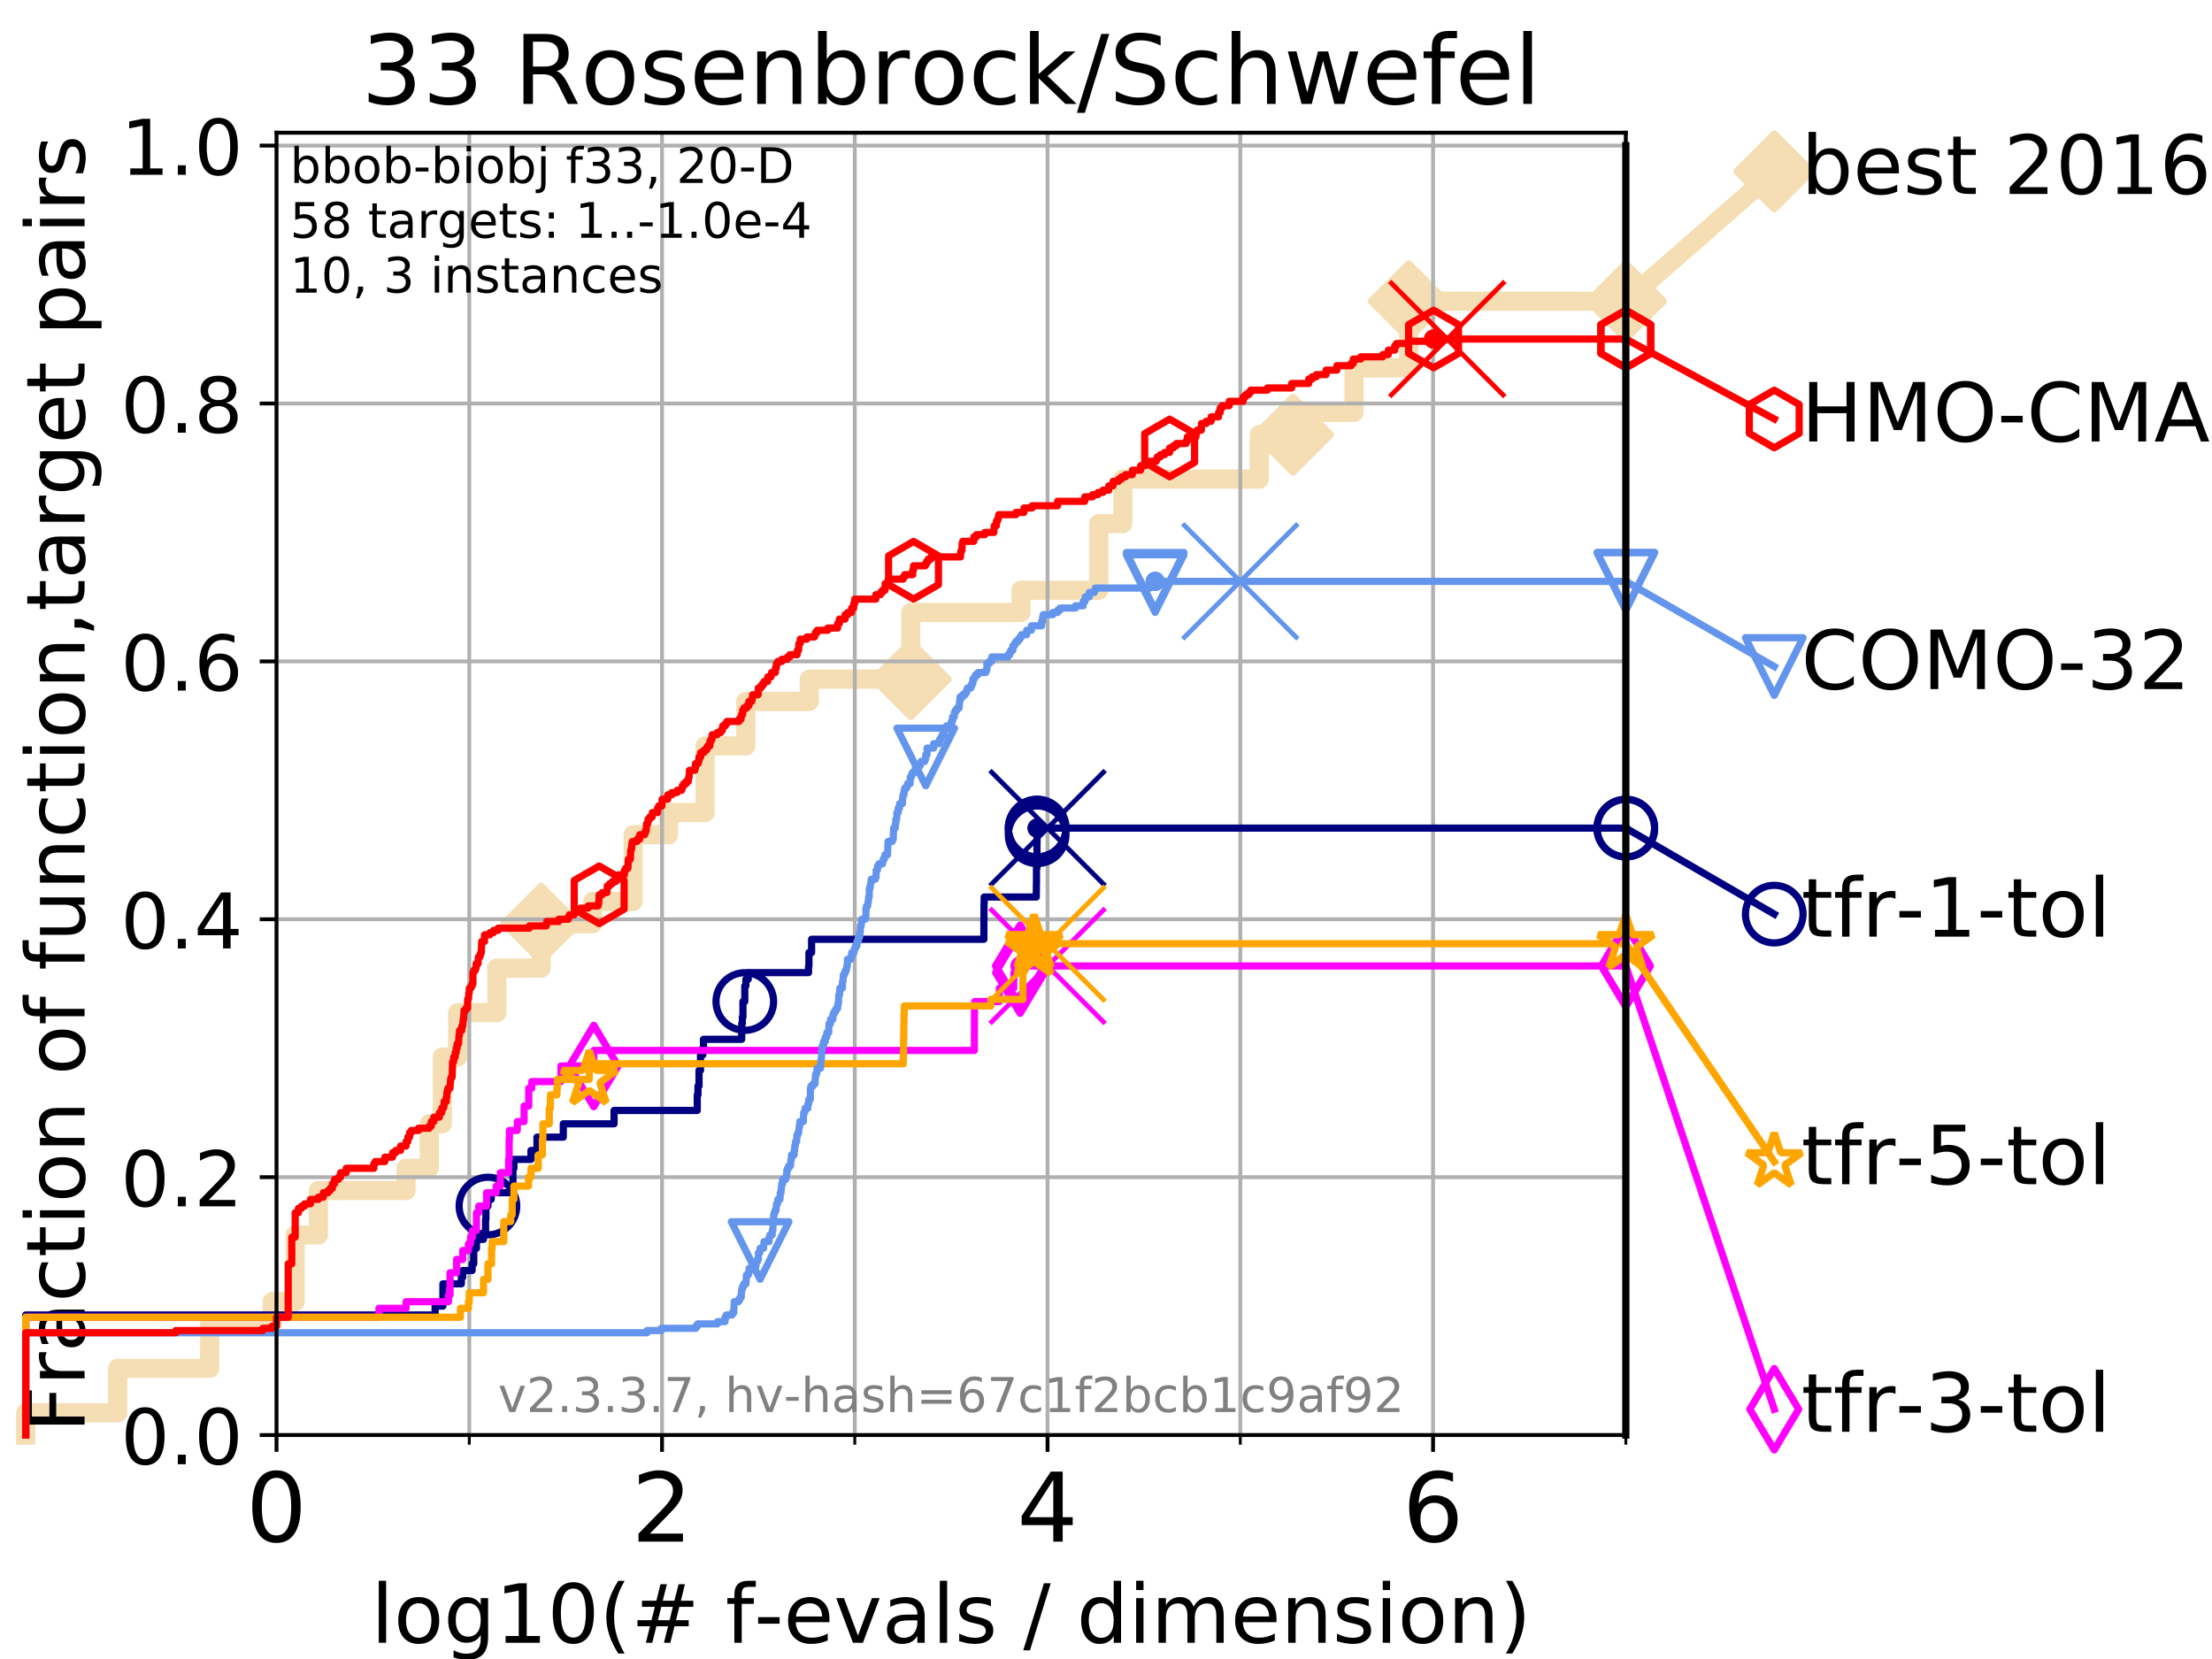 <?xml version="1.0" encoding="utf-8" standalone="no"?>
<!DOCTYPE svg PUBLIC "-//W3C//DTD SVG 1.1//EN"
  "http://www.w3.org/Graphics/SVG/1.1/DTD/svg11.dtd">
<!-- Created with matplotlib (https://matplotlib.org/) -->
<svg height="345.6pt" version="1.1" viewBox="0 0 460.8 345.6" width="460.8pt" xmlns="http://www.w3.org/2000/svg" xmlns:xlink="http://www.w3.org/1999/xlink">
 <defs>
  <style type="text/css">
*{stroke-linecap:butt;stroke-linejoin:round;}
  </style>
 </defs>
 <g id="figure_1">
  <g id="patch_1">
   <path d="M 0 345.6 
L 460.8 345.6 
L 460.8 0 
L 0 0 
z
" style="fill:#ffffff;"/>
  </g>
  <g id="axes_1">
   <g id="patch_2">
    <path d="M 57.6 298.944 
L 338.688 298.944 
L 338.688 27.648 
L 57.6 27.648 
z
" style="fill:#ffffff;"/>
   </g>
   <g id="line2d_1">
    <path d="M 5.357 298.944 
L 5.357 294.313 
L 24.516 294.313 
L 24.516 285.05 
L 43.675 285.05 
L 43.675 275.788 
L 56.705 275.788 
L 56.705 271.157 
L 61.491 271.157 
L 61.491 257.263 
L 66.333 257.263 
L 66.333 248.001 
L 84.588 248.001 
L 84.588 243.37 
L 89.419 243.37 
L 89.419 234.107 
L 92.147 234.107 
L 92.147 220.214 
L 95.327 220.214 
L 95.327 210.951 
L 103.498 210.951 
L 103.498 201.689 
L 112.73 201.689 
L 112.73 192.426 
L 123.474 192.426 
L 123.474 187.795 
L 131.889 187.795 
L 131.889 173.901 
L 139.269 173.901 
L 139.269 169.27 
L 146.896 169.27 
L 146.896 155.377 
L 155.361 155.377 
L 155.361 146.114 
L 168.579 146.114 
L 168.579 141.483 
L 189.734 141.483 
L 189.734 127.589 
L 212.695 127.589 
L 212.695 122.958 
L 228.896 122.958 
L 228.896 109.065 
L 233.912 109.065 
L 233.912 99.802 
L 262.335 99.802 
L 262.335 90.54 
L 269.374 90.54 
L 269.374 85.909 
L 282.071 85.909 
L 282.071 76.646 
L 293.461 76.646 
L 293.461 62.753 
L 338.688 62.753 
" style="fill:none;stroke:#f5deb3;stroke-linecap:square;stroke-width:4;"/>
   </g>
   <g id="line2d_2">
    <defs>
     <path d="M 0 7.778 
L 7.778 0 
L 0 -7.778 
L -7.778 0 
z
" id="m5c8576233a" style="stroke:#f5deb3;stroke-linejoin:miter;stroke-width:1.5;"/>
    </defs>
    <g>
     <use style="fill:#f5deb3;stroke:#f5deb3;stroke-linejoin:miter;stroke-width:1.5;" x="112.73" xlink:href="#m5c8576233a" y="192.426"/>
     <use style="fill:#f5deb3;stroke:#f5deb3;stroke-linejoin:miter;stroke-width:1.5;" x="189.734" xlink:href="#m5c8576233a" y="141.483"/>
     <use style="fill:#f5deb3;stroke:#f5deb3;stroke-linejoin:miter;stroke-width:1.5;" x="269.374" xlink:href="#m5c8576233a" y="90.54"/>
     <use style="fill:#f5deb3;stroke:#f5deb3;stroke-linejoin:miter;stroke-width:1.5;" x="293.461" xlink:href="#m5c8576233a" y="62.753"/>
     <use style="fill:#f5deb3;stroke:#f5deb3;stroke-linejoin:miter;stroke-width:1.5;" x="338.688" xlink:href="#m5c8576233a" y="62.753"/>
    </g>
   </g>
   <g id="line2d_3">
    <path style="fill:none;stroke:#f5deb3;stroke-linecap:square;stroke-width:4;"/>
    <g/>
   </g>
   <g id="line2d_4">
    <path d="M 338.688 62.753 
L 369.608 35.706 
" style="fill:none;stroke:#f5deb3;stroke-linecap:square;stroke-width:4;"/>
    <g>
     <use style="fill:#f5deb3;stroke:#f5deb3;stroke-linejoin:miter;stroke-width:1.5;" x="338.688" xlink:href="#m5c8576233a" y="62.753"/>
     <use style="fill:#f5deb3;stroke:#f5deb3;stroke-linejoin:miter;stroke-width:1.5;" x="369.608" xlink:href="#m5c8576233a" y="35.706"/>
    </g>
   </g>
   <g id="matplotlib.axis_1">
    <g id="xtick_1">
     <g id="line2d_5">
      <path clip-path="url(#p3acf6e8dcf)" d="M 57.6 298.944 
L 57.6 27.648 
" style="fill:none;stroke:#b0b0b0;stroke-linecap:square;stroke-width:0.8;"/>
     </g>
     <g id="line2d_6">
      <defs>
       <path d="M 0 0 
L 0 3.5 
" id="m51eadca5f7" style="stroke:#000000;stroke-width:0.8;"/>
      </defs>
      <g>
       <use style="stroke:#000000;stroke-width:0.8;" x="57.6" xlink:href="#m51eadca5f7" y="298.944"/>
      </g>
     </g>
     <g id="text_1">
      <!-- 0 -->
      <defs>
       <path d="M 31.781 66.406 
Q 24.172 66.406 20.328 58.906 
Q 16.5 51.422 16.5 36.375 
Q 16.5 21.391 20.328 13.891 
Q 24.172 6.391 31.781 6.391 
Q 39.453 6.391 43.281 13.891 
Q 47.125 21.391 47.125 36.375 
Q 47.125 51.422 43.281 58.906 
Q 39.453 66.406 31.781 66.406 
z
M 31.781 74.219 
Q 44.047 74.219 50.516 64.516 
Q 56.984 54.828 56.984 36.375 
Q 56.984 17.969 50.516 8.266 
Q 44.047 -1.422 31.781 -1.422 
Q 19.531 -1.422 13.062 8.266 
Q 6.594 17.969 6.594 36.375 
Q 6.594 54.828 13.062 64.516 
Q 19.531 74.219 31.781 74.219 
z
" id="DejaVuSans-48"/>
      </defs>
      <g transform="translate(51.237 321.141)scale(0.2 -0.2)">
       <use xlink:href="#DejaVuSans-48"/>
      </g>
     </g>
    </g>
    <g id="xtick_2">
     <g id="line2d_7">
      <path clip-path="url(#p3acf6e8dcf)" d="M 137.911 298.944 
L 137.911 27.648 
" style="fill:none;stroke:#b0b0b0;stroke-linecap:square;stroke-width:0.8;"/>
     </g>
     <g id="line2d_8">
      <g>
       <use style="stroke:#000000;stroke-width:0.8;" x="137.911" xlink:href="#m51eadca5f7" y="298.944"/>
      </g>
     </g>
     <g id="text_2">
      <!-- 2 -->
      <defs>
       <path d="M 19.188 8.297 
L 53.609 8.297 
L 53.609 0 
L 7.328 0 
L 7.328 8.297 
Q 12.938 14.109 22.625 23.891 
Q 32.328 33.688 34.812 36.531 
Q 39.547 41.844 41.422 45.531 
Q 43.312 49.219 43.312 52.781 
Q 43.312 58.594 39.234 62.25 
Q 35.156 65.922 28.609 65.922 
Q 23.969 65.922 18.812 64.312 
Q 13.672 62.703 7.812 59.422 
L 7.812 69.391 
Q 13.766 71.781 18.938 73 
Q 24.125 74.219 28.422 74.219 
Q 39.75 74.219 46.484 68.547 
Q 53.219 62.891 53.219 53.422 
Q 53.219 48.922 51.531 44.891 
Q 49.859 40.875 45.406 35.406 
Q 44.188 33.984 37.641 27.219 
Q 31.109 20.453 19.188 8.297 
z
" id="DejaVuSans-50"/>
      </defs>
      <g transform="translate(131.548 321.141)scale(0.2 -0.2)">
       <use xlink:href="#DejaVuSans-50"/>
      </g>
     </g>
    </g>
    <g id="xtick_3">
     <g id="line2d_9">
      <path clip-path="url(#p3acf6e8dcf)" d="M 218.222 298.944 
L 218.222 27.648 
" style="fill:none;stroke:#b0b0b0;stroke-linecap:square;stroke-width:0.8;"/>
     </g>
     <g id="line2d_10">
      <g>
       <use style="stroke:#000000;stroke-width:0.8;" x="218.222" xlink:href="#m51eadca5f7" y="298.944"/>
      </g>
     </g>
     <g id="text_3">
      <!-- 4 -->
      <defs>
       <path d="M 37.797 64.312 
L 12.891 25.391 
L 37.797 25.391 
z
M 35.203 72.906 
L 47.609 72.906 
L 47.609 25.391 
L 58.016 25.391 
L 58.016 17.188 
L 47.609 17.188 
L 47.609 0 
L 37.797 0 
L 37.797 17.188 
L 4.891 17.188 
L 4.891 26.703 
z
" id="DejaVuSans-52"/>
      </defs>
      <g transform="translate(211.859 321.141)scale(0.2 -0.2)">
       <use xlink:href="#DejaVuSans-52"/>
      </g>
     </g>
    </g>
    <g id="xtick_4">
     <g id="line2d_11">
      <path clip-path="url(#p3acf6e8dcf)" d="M 298.533 298.944 
L 298.533 27.648 
" style="fill:none;stroke:#b0b0b0;stroke-linecap:square;stroke-width:0.8;"/>
     </g>
     <g id="line2d_12">
      <g>
       <use style="stroke:#000000;stroke-width:0.8;" x="298.533" xlink:href="#m51eadca5f7" y="298.944"/>
      </g>
     </g>
     <g id="text_4">
      <!-- 6 -->
      <defs>
       <path d="M 33.016 40.375 
Q 26.375 40.375 22.484 35.828 
Q 18.609 31.297 18.609 23.391 
Q 18.609 15.531 22.484 10.953 
Q 26.375 6.391 33.016 6.391 
Q 39.656 6.391 43.531 10.953 
Q 47.406 15.531 47.406 23.391 
Q 47.406 31.297 43.531 35.828 
Q 39.656 40.375 33.016 40.375 
z
M 52.594 71.297 
L 52.594 62.312 
Q 48.875 64.062 45.094 64.984 
Q 41.312 65.922 37.594 65.922 
Q 27.828 65.922 22.672 59.328 
Q 17.531 52.734 16.797 39.406 
Q 19.672 43.656 24.016 45.922 
Q 28.375 48.188 33.594 48.188 
Q 44.578 48.188 50.953 41.516 
Q 57.328 34.859 57.328 23.391 
Q 57.328 12.156 50.688 5.359 
Q 44.047 -1.422 33.016 -1.422 
Q 20.359 -1.422 13.672 8.266 
Q 6.984 17.969 6.984 36.375 
Q 6.984 53.656 15.188 63.938 
Q 23.391 74.219 37.203 74.219 
Q 40.922 74.219 44.703 73.484 
Q 48.484 72.75 52.594 71.297 
z
" id="DejaVuSans-54"/>
      </defs>
      <g transform="translate(292.17 321.141)scale(0.2 -0.2)">
       <use xlink:href="#DejaVuSans-54"/>
      </g>
     </g>
    </g>
    <g id="xtick_5">
     <g id="line2d_13">
      <path clip-path="url(#p3acf6e8dcf)" d="M 97.755 298.944 
L 97.755 27.648 
" style="fill:none;stroke:#b0b0b0;stroke-linecap:square;stroke-width:0.8;"/>
     </g>
     <g id="line2d_14">
      <defs>
       <path d="M 0 0 
L 0 2 
" id="m1db5b5dfc4" style="stroke:#000000;stroke-width:0.6;"/>
      </defs>
      <g>
       <use style="stroke:#000000;stroke-width:0.6;" x="97.755" xlink:href="#m1db5b5dfc4" y="298.944"/>
      </g>
     </g>
    </g>
    <g id="xtick_6">
     <g id="line2d_15">
      <path clip-path="url(#p3acf6e8dcf)" d="M 178.066 298.944 
L 178.066 27.648 
" style="fill:none;stroke:#b0b0b0;stroke-linecap:square;stroke-width:0.8;"/>
     </g>
     <g id="line2d_16">
      <g>
       <use style="stroke:#000000;stroke-width:0.6;" x="178.066" xlink:href="#m1db5b5dfc4" y="298.944"/>
      </g>
     </g>
    </g>
    <g id="xtick_7">
     <g id="line2d_17">
      <path clip-path="url(#p3acf6e8dcf)" d="M 258.377 298.944 
L 258.377 27.648 
" style="fill:none;stroke:#b0b0b0;stroke-linecap:square;stroke-width:0.8;"/>
     </g>
     <g id="line2d_18">
      <g>
       <use style="stroke:#000000;stroke-width:0.6;" x="258.377" xlink:href="#m1db5b5dfc4" y="298.944"/>
      </g>
     </g>
    </g>
    <g id="xtick_8">
     <g id="line2d_19">
      <path clip-path="url(#p3acf6e8dcf)" d="M 338.688 298.944 
L 338.688 27.648 
" style="fill:none;stroke:#b0b0b0;stroke-linecap:square;stroke-width:0.8;"/>
     </g>
     <g id="line2d_20">
      <g>
       <use style="stroke:#000000;stroke-width:0.6;" x="338.688" xlink:href="#m1db5b5dfc4" y="298.944"/>
      </g>
     </g>
    </g>
    <g id="text_5">
     <!-- log10(# f-evals / dimension) -->
     <defs>
      <path d="M 9.422 75.984 
L 18.406 75.984 
L 18.406 0 
L 9.422 0 
z
" id="DejaVuSans-108"/>
      <path d="M 30.609 48.391 
Q 23.391 48.391 19.188 42.75 
Q 14.984 37.109 14.984 27.297 
Q 14.984 17.484 19.156 11.844 
Q 23.344 6.203 30.609 6.203 
Q 37.797 6.203 41.984 11.859 
Q 46.188 17.531 46.188 27.297 
Q 46.188 37.016 41.984 42.703 
Q 37.797 48.391 30.609 48.391 
z
M 30.609 56 
Q 42.328 56 49.016 48.375 
Q 55.719 40.766 55.719 27.297 
Q 55.719 13.875 49.016 6.219 
Q 42.328 -1.422 30.609 -1.422 
Q 18.844 -1.422 12.172 6.219 
Q 5.516 13.875 5.516 27.297 
Q 5.516 40.766 12.172 48.375 
Q 18.844 56 30.609 56 
z
" id="DejaVuSans-111"/>
      <path d="M 45.406 27.984 
Q 45.406 37.75 41.375 43.109 
Q 37.359 48.484 30.078 48.484 
Q 22.859 48.484 18.828 43.109 
Q 14.797 37.75 14.797 27.984 
Q 14.797 18.266 18.828 12.891 
Q 22.859 7.516 30.078 7.516 
Q 37.359 7.516 41.375 12.891 
Q 45.406 18.266 45.406 27.984 
z
M 54.391 6.781 
Q 54.391 -7.172 48.188 -13.984 
Q 42 -20.797 29.203 -20.797 
Q 24.469 -20.797 20.266 -20.094 
Q 16.062 -19.391 12.109 -17.922 
L 12.109 -9.188 
Q 16.062 -11.328 19.922 -12.344 
Q 23.781 -13.375 27.781 -13.375 
Q 36.625 -13.375 41.016 -8.766 
Q 45.406 -4.156 45.406 5.172 
L 45.406 9.625 
Q 42.625 4.781 38.281 2.391 
Q 33.938 0 27.875 0 
Q 17.828 0 11.672 7.656 
Q 5.516 15.328 5.516 27.984 
Q 5.516 40.672 11.672 48.328 
Q 17.828 56 27.875 56 
Q 33.938 56 38.281 53.609 
Q 42.625 51.219 45.406 46.391 
L 45.406 54.688 
L 54.391 54.688 
z
" id="DejaVuSans-103"/>
      <path d="M 12.406 8.297 
L 28.516 8.297 
L 28.516 63.922 
L 10.984 60.406 
L 10.984 69.391 
L 28.422 72.906 
L 38.281 72.906 
L 38.281 8.297 
L 54.391 8.297 
L 54.391 0 
L 12.406 0 
z
" id="DejaVuSans-49"/>
      <path d="M 31 75.875 
Q 24.469 64.656 21.281 53.656 
Q 18.109 42.672 18.109 31.391 
Q 18.109 20.125 21.312 9.062 
Q 24.516 -2 31 -13.188 
L 23.188 -13.188 
Q 15.875 -1.703 12.234 9.375 
Q 8.594 20.453 8.594 31.391 
Q 8.594 42.281 12.203 53.312 
Q 15.828 64.359 23.188 75.875 
z
" id="DejaVuSans-40"/>
      <path d="M 51.125 44 
L 36.922 44 
L 32.812 27.688 
L 47.125 27.688 
z
M 43.797 71.781 
L 38.719 51.516 
L 52.984 51.516 
L 58.109 71.781 
L 65.922 71.781 
L 60.891 51.516 
L 76.125 51.516 
L 76.125 44 
L 58.984 44 
L 54.984 27.688 
L 70.516 27.688 
L 70.516 20.219 
L 53.078 20.219 
L 48 0 
L 40.188 0 
L 45.219 20.219 
L 30.906 20.219 
L 25.875 0 
L 18.016 0 
L 23.094 20.219 
L 7.719 20.219 
L 7.719 27.688 
L 24.906 27.688 
L 29 44 
L 13.281 44 
L 13.281 51.516 
L 30.906 51.516 
L 35.891 71.781 
z
" id="DejaVuSans-35"/>
      <path id="DejaVuSans-32"/>
      <path d="M 37.109 75.984 
L 37.109 68.5 
L 28.516 68.5 
Q 23.688 68.5 21.797 66.547 
Q 19.922 64.594 19.922 59.516 
L 19.922 54.688 
L 34.719 54.688 
L 34.719 47.703 
L 19.922 47.703 
L 19.922 0 
L 10.891 0 
L 10.891 47.703 
L 2.297 47.703 
L 2.297 54.688 
L 10.891 54.688 
L 10.891 58.5 
Q 10.891 67.625 15.141 71.797 
Q 19.391 75.984 28.609 75.984 
z
" id="DejaVuSans-102"/>
      <path d="M 4.891 31.391 
L 31.203 31.391 
L 31.203 23.391 
L 4.891 23.391 
z
" id="DejaVuSans-45"/>
      <path d="M 56.203 29.594 
L 56.203 25.203 
L 14.891 25.203 
Q 15.484 15.922 20.484 11.062 
Q 25.484 6.203 34.422 6.203 
Q 39.594 6.203 44.453 7.469 
Q 49.312 8.734 54.109 11.281 
L 54.109 2.781 
Q 49.266 0.734 44.188 -0.344 
Q 39.109 -1.422 33.891 -1.422 
Q 20.797 -1.422 13.156 6.188 
Q 5.516 13.812 5.516 26.812 
Q 5.516 40.234 12.766 48.109 
Q 20.016 56 32.328 56 
Q 43.359 56 49.781 48.891 
Q 56.203 41.797 56.203 29.594 
z
M 47.219 32.234 
Q 47.125 39.594 43.094 43.984 
Q 39.062 48.391 32.422 48.391 
Q 24.906 48.391 20.391 44.141 
Q 15.875 39.891 15.188 32.172 
z
" id="DejaVuSans-101"/>
      <path d="M 2.984 54.688 
L 12.5 54.688 
L 29.594 8.797 
L 46.688 54.688 
L 56.203 54.688 
L 35.688 0 
L 23.484 0 
z
" id="DejaVuSans-118"/>
      <path d="M 34.281 27.484 
Q 23.391 27.484 19.188 25 
Q 14.984 22.516 14.984 16.5 
Q 14.984 11.719 18.141 8.906 
Q 21.297 6.109 26.703 6.109 
Q 34.188 6.109 38.703 11.406 
Q 43.219 16.703 43.219 25.484 
L 43.219 27.484 
z
M 52.203 31.203 
L 52.203 0 
L 43.219 0 
L 43.219 8.297 
Q 40.141 3.328 35.547 0.953 
Q 30.953 -1.422 24.312 -1.422 
Q 15.922 -1.422 10.953 3.297 
Q 6 8.016 6 15.922 
Q 6 25.141 12.172 29.828 
Q 18.359 34.516 30.609 34.516 
L 43.219 34.516 
L 43.219 35.406 
Q 43.219 41.609 39.141 45 
Q 35.062 48.391 27.688 48.391 
Q 23 48.391 18.547 47.266 
Q 14.109 46.141 10.016 43.891 
L 10.016 52.203 
Q 14.938 54.109 19.578 55.047 
Q 24.219 56 28.609 56 
Q 40.484 56 46.344 49.844 
Q 52.203 43.703 52.203 31.203 
z
" id="DejaVuSans-97"/>
      <path d="M 44.281 53.078 
L 44.281 44.578 
Q 40.484 46.531 36.375 47.5 
Q 32.281 48.484 27.875 48.484 
Q 21.188 48.484 17.844 46.438 
Q 14.5 44.391 14.5 40.281 
Q 14.5 37.156 16.891 35.375 
Q 19.281 33.594 26.516 31.984 
L 29.594 31.297 
Q 39.156 29.25 43.188 25.516 
Q 47.219 21.781 47.219 15.094 
Q 47.219 7.469 41.188 3.016 
Q 35.156 -1.422 24.609 -1.422 
Q 20.219 -1.422 15.453 -0.562 
Q 10.688 0.297 5.422 2 
L 5.422 11.281 
Q 10.406 8.688 15.234 7.391 
Q 20.062 6.109 24.812 6.109 
Q 31.156 6.109 34.562 8.281 
Q 37.984 10.453 37.984 14.406 
Q 37.984 18.062 35.516 20.016 
Q 33.062 21.969 24.703 23.781 
L 21.578 24.516 
Q 13.234 26.266 9.516 29.906 
Q 5.812 33.547 5.812 39.891 
Q 5.812 47.609 11.281 51.797 
Q 16.75 56 26.812 56 
Q 31.781 56 36.172 55.266 
Q 40.578 54.547 44.281 53.078 
z
" id="DejaVuSans-115"/>
      <path d="M 25.391 72.906 
L 33.688 72.906 
L 8.297 -9.281 
L 0 -9.281 
z
" id="DejaVuSans-47"/>
      <path d="M 45.406 46.391 
L 45.406 75.984 
L 54.391 75.984 
L 54.391 0 
L 45.406 0 
L 45.406 8.203 
Q 42.578 3.328 38.25 0.953 
Q 33.938 -1.422 27.875 -1.422 
Q 17.969 -1.422 11.734 6.484 
Q 5.516 14.406 5.516 27.297 
Q 5.516 40.188 11.734 48.094 
Q 17.969 56 27.875 56 
Q 33.938 56 38.25 53.625 
Q 42.578 51.266 45.406 46.391 
z
M 14.797 27.297 
Q 14.797 17.391 18.875 11.75 
Q 22.953 6.109 30.078 6.109 
Q 37.203 6.109 41.297 11.75 
Q 45.406 17.391 45.406 27.297 
Q 45.406 37.203 41.297 42.844 
Q 37.203 48.484 30.078 48.484 
Q 22.953 48.484 18.875 42.844 
Q 14.797 37.203 14.797 27.297 
z
" id="DejaVuSans-100"/>
      <path d="M 9.422 54.688 
L 18.406 54.688 
L 18.406 0 
L 9.422 0 
z
M 9.422 75.984 
L 18.406 75.984 
L 18.406 64.594 
L 9.422 64.594 
z
" id="DejaVuSans-105"/>
      <path d="M 52 44.188 
Q 55.375 50.25 60.062 53.125 
Q 64.75 56 71.094 56 
Q 79.641 56 84.281 50.016 
Q 88.922 44.047 88.922 33.016 
L 88.922 0 
L 79.891 0 
L 79.891 32.719 
Q 79.891 40.578 77.094 44.375 
Q 74.312 48.188 68.609 48.188 
Q 61.625 48.188 57.562 43.547 
Q 53.516 38.922 53.516 30.906 
L 53.516 0 
L 44.484 0 
L 44.484 32.719 
Q 44.484 40.625 41.703 44.406 
Q 38.922 48.188 33.109 48.188 
Q 26.219 48.188 22.156 43.531 
Q 18.109 38.875 18.109 30.906 
L 18.109 0 
L 9.078 0 
L 9.078 54.688 
L 18.109 54.688 
L 18.109 46.188 
Q 21.188 51.219 25.484 53.609 
Q 29.781 56 35.688 56 
Q 41.656 56 45.828 52.969 
Q 50 49.953 52 44.188 
z
" id="DejaVuSans-109"/>
      <path d="M 54.891 33.016 
L 54.891 0 
L 45.906 0 
L 45.906 32.719 
Q 45.906 40.484 42.875 44.328 
Q 39.844 48.188 33.797 48.188 
Q 26.516 48.188 22.312 43.547 
Q 18.109 38.922 18.109 30.906 
L 18.109 0 
L 9.078 0 
L 9.078 54.688 
L 18.109 54.688 
L 18.109 46.188 
Q 21.344 51.125 25.703 53.562 
Q 30.078 56 35.797 56 
Q 45.219 56 50.047 50.172 
Q 54.891 44.344 54.891 33.016 
z
" id="DejaVuSans-110"/>
      <path d="M 8.016 75.875 
L 15.828 75.875 
Q 23.141 64.359 26.781 53.312 
Q 30.422 42.281 30.422 31.391 
Q 30.422 20.453 26.781 9.375 
Q 23.141 -1.703 15.828 -13.188 
L 8.016 -13.188 
Q 14.5 -2 17.703 9.062 
Q 20.906 20.125 20.906 31.391 
Q 20.906 42.672 17.703 53.656 
Q 14.5 64.656 8.016 75.875 
z
" id="DejaVuSans-41"/>
     </defs>
     <g transform="translate(77.303 342.218)scale(0.17 -0.17)">
      <use xlink:href="#DejaVuSans-108"/>
      <use x="27.783" xlink:href="#DejaVuSans-111"/>
      <use x="88.965" xlink:href="#DejaVuSans-103"/>
      <use x="152.441" xlink:href="#DejaVuSans-49"/>
      <use x="216.064" xlink:href="#DejaVuSans-48"/>
      <use x="279.688" xlink:href="#DejaVuSans-40"/>
      <use x="318.701" xlink:href="#DejaVuSans-35"/>
      <use x="402.49" xlink:href="#DejaVuSans-32"/>
      <use x="434.277" xlink:href="#DejaVuSans-102"/>
      <use x="469.404" xlink:href="#DejaVuSans-45"/>
      <use x="505.488" xlink:href="#DejaVuSans-101"/>
      <use x="567.012" xlink:href="#DejaVuSans-118"/>
      <use x="626.191" xlink:href="#DejaVuSans-97"/>
      <use x="687.471" xlink:href="#DejaVuSans-108"/>
      <use x="715.254" xlink:href="#DejaVuSans-115"/>
      <use x="767.354" xlink:href="#DejaVuSans-32"/>
      <use x="799.141" xlink:href="#DejaVuSans-47"/>
      <use x="832.832" xlink:href="#DejaVuSans-32"/>
      <use x="864.619" xlink:href="#DejaVuSans-100"/>
      <use x="928.096" xlink:href="#DejaVuSans-105"/>
      <use x="955.879" xlink:href="#DejaVuSans-109"/>
      <use x="1053.291" xlink:href="#DejaVuSans-101"/>
      <use x="1114.814" xlink:href="#DejaVuSans-110"/>
      <use x="1178.193" xlink:href="#DejaVuSans-115"/>
      <use x="1230.293" xlink:href="#DejaVuSans-105"/>
      <use x="1258.076" xlink:href="#DejaVuSans-111"/>
      <use x="1319.258" xlink:href="#DejaVuSans-110"/>
      <use x="1382.637" xlink:href="#DejaVuSans-41"/>
     </g>
    </g>
   </g>
   <g id="matplotlib.axis_2">
    <g id="ytick_1">
     <g id="line2d_21">
      <path clip-path="url(#p3acf6e8dcf)" d="M 57.6 298.944 
L 338.688 298.944 
" style="fill:none;stroke:#b0b0b0;stroke-linecap:square;stroke-width:0.8;"/>
     </g>
     <g id="line2d_22">
      <defs>
       <path d="M 0 0 
L -3.5 0 
" id="m9c6838d490" style="stroke:#000000;stroke-width:0.8;"/>
      </defs>
      <g>
       <use style="stroke:#000000;stroke-width:0.8;" x="57.6" xlink:href="#m9c6838d490" y="298.944"/>
      </g>
     </g>
     <g id="text_6">
      <!-- 0.0 -->
      <defs>
       <path d="M 10.688 12.406 
L 21 12.406 
L 21 0 
L 10.688 0 
z
" id="DejaVuSans-46"/>
      </defs>
      <g transform="translate(25.155 305.023)scale(0.16 -0.16)">
       <use xlink:href="#DejaVuSans-48"/>
       <use x="63.623" xlink:href="#DejaVuSans-46"/>
       <use x="95.41" xlink:href="#DejaVuSans-48"/>
      </g>
     </g>
    </g>
    <g id="ytick_2">
     <g id="line2d_23">
      <path clip-path="url(#p3acf6e8dcf)" d="M 57.6 245.222 
L 338.688 245.222 
" style="fill:none;stroke:#b0b0b0;stroke-linecap:square;stroke-width:0.8;"/>
     </g>
     <g id="line2d_24">
      <g>
       <use style="stroke:#000000;stroke-width:0.8;" x="57.6" xlink:href="#m9c6838d490" y="245.222"/>
      </g>
     </g>
     <g id="text_7">
      <!-- 0.2 -->
      <g transform="translate(25.155 251.301)scale(0.16 -0.16)">
       <use xlink:href="#DejaVuSans-48"/>
       <use x="63.623" xlink:href="#DejaVuSans-46"/>
       <use x="95.41" xlink:href="#DejaVuSans-50"/>
      </g>
     </g>
    </g>
    <g id="ytick_3">
     <g id="line2d_25">
      <path clip-path="url(#p3acf6e8dcf)" d="M 57.6 191.5 
L 338.688 191.5 
" style="fill:none;stroke:#b0b0b0;stroke-linecap:square;stroke-width:0.8;"/>
     </g>
     <g id="line2d_26">
      <g>
       <use style="stroke:#000000;stroke-width:0.8;" x="57.6" xlink:href="#m9c6838d490" y="191.5"/>
      </g>
     </g>
     <g id="text_8">
      <!-- 0.4 -->
      <g transform="translate(25.155 197.579)scale(0.16 -0.16)">
       <use xlink:href="#DejaVuSans-48"/>
       <use x="63.623" xlink:href="#DejaVuSans-46"/>
       <use x="95.41" xlink:href="#DejaVuSans-52"/>
      </g>
     </g>
    </g>
    <g id="ytick_4">
     <g id="line2d_27">
      <path clip-path="url(#p3acf6e8dcf)" d="M 57.6 137.778 
L 338.688 137.778 
" style="fill:none;stroke:#b0b0b0;stroke-linecap:square;stroke-width:0.8;"/>
     </g>
     <g id="line2d_28">
      <g>
       <use style="stroke:#000000;stroke-width:0.8;" x="57.6" xlink:href="#m9c6838d490" y="137.778"/>
      </g>
     </g>
     <g id="text_9">
      <!-- 0.6 -->
      <g transform="translate(25.155 143.857)scale(0.16 -0.16)">
       <use xlink:href="#DejaVuSans-48"/>
       <use x="63.623" xlink:href="#DejaVuSans-46"/>
       <use x="95.41" xlink:href="#DejaVuSans-54"/>
      </g>
     </g>
    </g>
    <g id="ytick_5">
     <g id="line2d_29">
      <path clip-path="url(#p3acf6e8dcf)" d="M 57.6 84.056 
L 338.688 84.056 
" style="fill:none;stroke:#b0b0b0;stroke-linecap:square;stroke-width:0.8;"/>
     </g>
     <g id="line2d_30">
      <g>
       <use style="stroke:#000000;stroke-width:0.8;" x="57.6" xlink:href="#m9c6838d490" y="84.056"/>
      </g>
     </g>
     <g id="text_10">
      <!-- 0.8 -->
      <defs>
       <path d="M 31.781 34.625 
Q 24.75 34.625 20.719 30.859 
Q 16.703 27.094 16.703 20.516 
Q 16.703 13.922 20.719 10.156 
Q 24.75 6.391 31.781 6.391 
Q 38.812 6.391 42.859 10.172 
Q 46.922 13.969 46.922 20.516 
Q 46.922 27.094 42.891 30.859 
Q 38.875 34.625 31.781 34.625 
z
M 21.922 38.812 
Q 15.578 40.375 12.031 44.719 
Q 8.5 49.078 8.5 55.328 
Q 8.5 64.062 14.719 69.141 
Q 20.953 74.219 31.781 74.219 
Q 42.672 74.219 48.875 69.141 
Q 55.078 64.062 55.078 55.328 
Q 55.078 49.078 51.531 44.719 
Q 48 40.375 41.703 38.812 
Q 48.828 37.156 52.797 32.312 
Q 56.781 27.484 56.781 20.516 
Q 56.781 9.906 50.312 4.234 
Q 43.844 -1.422 31.781 -1.422 
Q 19.734 -1.422 13.25 4.234 
Q 6.781 9.906 6.781 20.516 
Q 6.781 27.484 10.781 32.312 
Q 14.797 37.156 21.922 38.812 
z
M 18.312 54.391 
Q 18.312 48.734 21.844 45.562 
Q 25.391 42.391 31.781 42.391 
Q 38.141 42.391 41.719 45.562 
Q 45.312 48.734 45.312 54.391 
Q 45.312 60.062 41.719 63.234 
Q 38.141 66.406 31.781 66.406 
Q 25.391 66.406 21.844 63.234 
Q 18.312 60.062 18.312 54.391 
z
" id="DejaVuSans-56"/>
      </defs>
      <g transform="translate(25.155 90.135)scale(0.16 -0.16)">
       <use xlink:href="#DejaVuSans-48"/>
       <use x="63.623" xlink:href="#DejaVuSans-46"/>
       <use x="95.41" xlink:href="#DejaVuSans-56"/>
      </g>
     </g>
    </g>
    <g id="ytick_6">
     <g id="line2d_31">
      <path clip-path="url(#p3acf6e8dcf)" d="M 57.6 30.334 
L 338.688 30.334 
" style="fill:none;stroke:#b0b0b0;stroke-linecap:square;stroke-width:0.8;"/>
     </g>
     <g id="line2d_32">
      <g>
       <use style="stroke:#000000;stroke-width:0.8;" x="57.6" xlink:href="#m9c6838d490" y="30.334"/>
      </g>
     </g>
     <g id="text_11">
      <!-- 1.0 -->
      <g transform="translate(25.155 36.413)scale(0.16 -0.16)">
       <use xlink:href="#DejaVuSans-49"/>
       <use x="63.623" xlink:href="#DejaVuSans-46"/>
       <use x="95.41" xlink:href="#DejaVuSans-48"/>
      </g>
     </g>
    </g>
    <g id="text_12">
     <!-- Fraction of function,target pairs -->
     <defs>
      <path d="M 9.812 72.906 
L 51.703 72.906 
L 51.703 64.594 
L 19.672 64.594 
L 19.672 43.109 
L 48.578 43.109 
L 48.578 34.812 
L 19.672 34.812 
L 19.672 0 
L 9.812 0 
z
" id="DejaVuSans-70"/>
      <path d="M 41.109 46.297 
Q 39.594 47.172 37.812 47.578 
Q 36.031 48 33.891 48 
Q 26.266 48 22.188 43.047 
Q 18.109 38.094 18.109 28.812 
L 18.109 0 
L 9.078 0 
L 9.078 54.688 
L 18.109 54.688 
L 18.109 46.188 
Q 20.953 51.172 25.484 53.578 
Q 30.031 56 36.531 56 
Q 37.453 56 38.578 55.875 
Q 39.703 55.766 41.062 55.516 
z
" id="DejaVuSans-114"/>
      <path d="M 48.781 52.594 
L 48.781 44.188 
Q 44.969 46.297 41.141 47.344 
Q 37.312 48.391 33.406 48.391 
Q 24.656 48.391 19.812 42.844 
Q 14.984 37.312 14.984 27.297 
Q 14.984 17.281 19.812 11.734 
Q 24.656 6.203 33.406 6.203 
Q 37.312 6.203 41.141 7.25 
Q 44.969 8.297 48.781 10.406 
L 48.781 2.094 
Q 45.016 0.344 40.984 -0.531 
Q 36.969 -1.422 32.422 -1.422 
Q 20.062 -1.422 12.781 6.344 
Q 5.516 14.109 5.516 27.297 
Q 5.516 40.672 12.859 48.328 
Q 20.219 56 33.016 56 
Q 37.156 56 41.109 55.141 
Q 45.062 54.297 48.781 52.594 
z
" id="DejaVuSans-99"/>
      <path d="M 18.312 70.219 
L 18.312 54.688 
L 36.812 54.688 
L 36.812 47.703 
L 18.312 47.703 
L 18.312 18.016 
Q 18.312 11.328 20.141 9.422 
Q 21.969 7.516 27.594 7.516 
L 36.812 7.516 
L 36.812 0 
L 27.594 0 
Q 17.188 0 13.234 3.875 
Q 9.281 7.766 9.281 18.016 
L 9.281 47.703 
L 2.688 47.703 
L 2.688 54.688 
L 9.281 54.688 
L 9.281 70.219 
z
" id="DejaVuSans-116"/>
      <path d="M 8.5 21.578 
L 8.5 54.688 
L 17.484 54.688 
L 17.484 21.922 
Q 17.484 14.156 20.5 10.266 
Q 23.531 6.391 29.594 6.391 
Q 36.859 6.391 41.078 11.031 
Q 45.312 15.672 45.312 23.688 
L 45.312 54.688 
L 54.297 54.688 
L 54.297 0 
L 45.312 0 
L 45.312 8.406 
Q 42.047 3.422 37.719 1 
Q 33.406 -1.422 27.688 -1.422 
Q 18.266 -1.422 13.375 4.438 
Q 8.5 10.297 8.5 21.578 
z
M 31.109 56 
z
" id="DejaVuSans-117"/>
      <path d="M 11.719 12.406 
L 22.016 12.406 
L 22.016 4 
L 14.016 -11.625 
L 7.719 -11.625 
L 11.719 4 
z
" id="DejaVuSans-44"/>
      <path d="M 18.109 8.203 
L 18.109 -20.797 
L 9.078 -20.797 
L 9.078 54.688 
L 18.109 54.688 
L 18.109 46.391 
Q 20.953 51.266 25.266 53.625 
Q 29.594 56 35.594 56 
Q 45.562 56 51.781 48.094 
Q 58.016 40.188 58.016 27.297 
Q 58.016 14.406 51.781 6.484 
Q 45.562 -1.422 35.594 -1.422 
Q 29.594 -1.422 25.266 0.953 
Q 20.953 3.328 18.109 8.203 
z
M 48.688 27.297 
Q 48.688 37.203 44.609 42.844 
Q 40.531 48.484 33.406 48.484 
Q 26.266 48.484 22.188 42.844 
Q 18.109 37.203 18.109 27.297 
Q 18.109 17.391 22.188 11.75 
Q 26.266 6.109 33.406 6.109 
Q 40.531 6.109 44.609 11.75 
Q 48.688 17.391 48.688 27.297 
z
" id="DejaVuSans-112"/>
     </defs>
     <g transform="translate(17.62 298.435)rotate(-90)scale(0.17 -0.17)">
      <use xlink:href="#DejaVuSans-70"/>
      <use x="57.41" xlink:href="#DejaVuSans-114"/>
      <use x="98.523" xlink:href="#DejaVuSans-97"/>
      <use x="159.803" xlink:href="#DejaVuSans-99"/>
      <use x="214.783" xlink:href="#DejaVuSans-116"/>
      <use x="253.992" xlink:href="#DejaVuSans-105"/>
      <use x="281.775" xlink:href="#DejaVuSans-111"/>
      <use x="342.957" xlink:href="#DejaVuSans-110"/>
      <use x="406.336" xlink:href="#DejaVuSans-32"/>
      <use x="438.123" xlink:href="#DejaVuSans-111"/>
      <use x="499.305" xlink:href="#DejaVuSans-102"/>
      <use x="534.51" xlink:href="#DejaVuSans-32"/>
      <use x="566.297" xlink:href="#DejaVuSans-102"/>
      <use x="601.502" xlink:href="#DejaVuSans-117"/>
      <use x="664.881" xlink:href="#DejaVuSans-110"/>
      <use x="728.26" xlink:href="#DejaVuSans-99"/>
      <use x="783.24" xlink:href="#DejaVuSans-116"/>
      <use x="822.449" xlink:href="#DejaVuSans-105"/>
      <use x="850.232" xlink:href="#DejaVuSans-111"/>
      <use x="911.414" xlink:href="#DejaVuSans-110"/>
      <use x="974.793" xlink:href="#DejaVuSans-44"/>
      <use x="1006.58" xlink:href="#DejaVuSans-116"/>
      <use x="1045.789" xlink:href="#DejaVuSans-97"/>
      <use x="1107.068" xlink:href="#DejaVuSans-114"/>
      <use x="1148.166" xlink:href="#DejaVuSans-103"/>
      <use x="1211.643" xlink:href="#DejaVuSans-101"/>
      <use x="1273.166" xlink:href="#DejaVuSans-116"/>
      <use x="1312.375" xlink:href="#DejaVuSans-32"/>
      <use x="1344.162" xlink:href="#DejaVuSans-112"/>
      <use x="1407.639" xlink:href="#DejaVuSans-97"/>
      <use x="1468.918" xlink:href="#DejaVuSans-105"/>
      <use x="1496.701" xlink:href="#DejaVuSans-114"/>
      <use x="1537.814" xlink:href="#DejaVuSans-115"/>
     </g>
    </g>
   </g>
   <g id="line2d_33">
    <defs>
     <path d="M 0 1.5 
C 0.398 1.5 0.779 1.342 1.061 1.061 
C 1.342 0.779 1.5 0.398 1.5 0 
C 1.5 -0.398 1.342 -0.779 1.061 -1.061 
C 0.779 -1.342 0.398 -1.5 0 -1.5 
C -0.398 -1.5 -0.779 -1.342 -1.061 -1.061 
C -1.342 -0.779 -1.5 -0.398 -1.5 0 
C -1.5 0.398 -1.342 0.779 -1.061 1.061 
C -0.779 1.342 -0.398 1.5 0 1.5 
z
" id="m4a03321882" style="stroke:#f5deb3;"/>
    </defs>
    <g>
     <use style="fill:#f5deb3;stroke:#f5deb3;" x="293.461" xlink:href="#m4a03321882" y="62.753"/>
     <use style="fill:#f5deb3;stroke:#f5deb3;" x="293.461" xlink:href="#m4a03321882" y="62.753"/>
    </g>
   </g>
   <g id="line2d_34">
    <defs>
     <path d="M 0 1.5 
C 0.398 1.5 0.779 1.342 1.061 1.061 
C 1.342 0.779 1.5 0.398 1.5 0 
C 1.5 -0.398 1.342 -0.779 1.061 -1.061 
C 0.779 -1.342 0.398 -1.5 0 -1.5 
C -0.398 -1.5 -0.779 -1.342 -1.061 -1.061 
C -1.342 -0.779 -1.5 -0.398 -1.5 0 
C -1.5 0.398 -1.342 0.779 -1.061 1.061 
C -0.779 1.342 -0.398 1.5 0 1.5 
z
" id="md7dd7d8a53" style="stroke:#000080;"/>
    </defs>
    <g>
     <use style="fill:#000080;stroke:#000080;" x="216.054" xlink:href="#md7dd7d8a53" y="172.512"/>
     <use style="fill:#000080;stroke:#000080;" x="216.054" xlink:href="#md7dd7d8a53" y="172.512"/>
    </g>
   </g>
   <g id="line2d_35">
    <path d="M 5.357 298.944 
L 5.357 273.935 
L 90.641 273.935 
L 90.641 272.083 
L 92.267 272.083 
L 92.267 267.452 
L 96.111 267.452 
L 96.111 266.062 
L 96.396 266.062 
L 96.396 264.673 
L 98.355 264.673 
L 98.355 263.284 
L 98.689 263.284 
L 98.689 260.042 
L 99.258 260.042 
L 99.258 258.189 
L 100.716 258.189 
L 100.716 256.8 
L 101.152 256.8 
L 101.152 254.021 
L 101.223 254.021 
L 101.223 251.243 
L 101.647 251.243 
L 101.647 249.853 
L 102.331 249.853 
L 102.331 248.464 
L 106.383 248.464 
L 106.383 247.075 
L 106.855 247.075 
L 106.855 243.37 
L 107.06 243.37 
L 107.06 241.517 
L 110.611 241.517 
L 110.611 239.665 
L 111.859 239.665 
L 111.859 236.886 
L 117.345 236.886 
L 117.345 234.107 
L 127.923 234.107 
L 127.923 231.328 
L 145.247 231.328 
L 145.247 228.087 
L 145.401 228.087 
L 145.401 226.234 
L 145.621 226.234 
L 145.621 222.992 
L 145.927 222.992 
L 145.927 219.75 
L 146.405 219.75 
L 146.405 218.361 
L 146.543 218.361 
L 146.543 216.509 
L 154.51 216.509 
L 154.51 213.267 
L 154.641 213.267 
L 154.641 211.877 
L 154.771 211.877 
L 154.771 208.635 
L 155.155 208.635 
L 155.155 205.394 
L 155.38 205.394 
L 155.38 204.004 
L 155.867 204.004 
L 155.867 202.615 
L 168.438 202.615 
L 168.438 201.226 
L 168.517 201.226 
L 168.517 198.447 
L 169.068 198.447 
L 169.068 195.668 
L 204.956 195.668 
L 204.956 194.279 
L 204.963 194.279 
L 204.963 191.5 
L 204.977 191.5 
L 204.977 189.648 
L 204.988 189.648 
L 204.988 188.258 
L 205.019 188.258 
L 205.019 186.869 
L 215.878 186.869 
L 215.878 185.479 
L 215.897 185.479 
L 215.897 184.09 
L 215.914 184.09 
L 215.914 180.848 
L 216.018 180.848 
L 216.018 178.996 
L 216.022 178.996 
L 216.022 175.754 
L 216.033 175.754 
L 216.033 173.901 
L 216.054 173.901 
L 216.054 172.512 
L 338.688 172.512 
" style="fill:none;stroke:#000080;stroke-linecap:square;stroke-width:1.5;"/>
   </g>
   <g id="line2d_36">
    <defs>
     <path d="M 0 6 
C 1.591 6 3.117 5.368 4.243 4.243 
C 5.368 3.117 6 1.591 6 0 
C 6 -1.591 5.368 -3.117 4.243 -4.243 
C 3.117 -5.368 1.591 -6 0 -6 
C -1.591 -6 -3.117 -5.368 -4.243 -4.243 
C -5.368 -3.117 -6 -1.591 -6 0 
C -6 1.591 -5.368 3.117 -4.243 4.243 
C -3.117 5.368 -1.591 6 0 6 
z
" id="m7888af53d8" style="stroke:#000080;stroke-width:1.5;"/>
    </defs>
    <g>
     <use style="fill-opacity:0;stroke:#000080;stroke-width:1.5;" x="101.647" xlink:href="#m7888af53d8" y="251.243"/>
     <use style="fill-opacity:0;stroke:#000080;stroke-width:1.5;" x="155.155" xlink:href="#m7888af53d8" y="208.635"/>
     <use style="fill-opacity:0;stroke:#000080;stroke-width:1.5;" x="216.054" xlink:href="#m7888af53d8" y="173.901"/>
     <use style="fill-opacity:0;stroke:#000080;stroke-width:1.5;" x="216.054" xlink:href="#m7888af53d8" y="172.512"/>
     <use style="fill-opacity:0;stroke:#000080;stroke-width:1.5;" x="216.054" xlink:href="#m7888af53d8" y="172.512"/>
     <use style="fill-opacity:0;stroke:#000080;stroke-width:1.5;" x="338.688" xlink:href="#m7888af53d8" y="172.512"/>
    </g>
   </g>
   <g id="line2d_37">
    <path style="fill:none;stroke:#000080;stroke-linecap:square;stroke-width:1.5;"/>
    <g/>
   </g>
   <g id="line2d_38">
    <path clip-path="url(#p3acf6e8dcf)" d="M 218.222 172.512 
" style="fill:none;stroke:#000080;stroke-linecap:square;stroke-width:1.5;"/>
    <defs>
     <path d="M -12 12 
L 12 -12 
M -12 -12 
L 12 12 
" id="m96268ee2ad" style="stroke:#000080;"/>
    </defs>
    <g clip-path="url(#p3acf6e8dcf)">
     <use style="fill:#000080;stroke:#000080;" x="218.222" xlink:href="#m96268ee2ad" y="172.512"/>
    </g>
   </g>
   <g id="line2d_39">
    <defs>
     <path d="M 0 1.5 
C 0.398 1.5 0.779 1.342 1.061 1.061 
C 1.342 0.779 1.5 0.398 1.5 0 
C 1.5 -0.398 1.342 -0.779 1.061 -1.061 
C 0.779 -1.342 0.398 -1.5 0 -1.5 
C -0.398 -1.5 -0.779 -1.342 -1.061 -1.061 
C -1.342 -0.779 -1.5 -0.398 -1.5 0 
C -1.5 0.398 -1.342 0.779 -1.061 1.061 
C -0.779 1.342 -0.398 1.5 0 1.5 
z
" id="m4354f2cbda" style="stroke:#ff00ff;"/>
    </defs>
    <g>
     <use style="fill:#ff00ff;stroke:#ff00ff;" x="212.511" xlink:href="#m4354f2cbda" y="201.226"/>
     <use style="fill:#ff00ff;stroke:#ff00ff;" x="212.511" xlink:href="#m4354f2cbda" y="201.226"/>
    </g>
   </g>
   <g id="line2d_40">
    <path d="M 5.357 298.944 
L 5.357 274.399 
L 78.942 274.399 
L 78.942 272.546 
L 84.588 272.546 
L 84.588 271.157 
L 93.422 271.157 
L 93.422 269.767 
L 93.755 269.767 
L 93.755 265.136 
L 95.125 265.136 
L 95.125 262.357 
L 96.396 262.357 
L 96.396 260.505 
L 97.58 260.505 
L 97.58 259.116 
L 98.015 259.116 
L 98.015 257.726 
L 98.439 257.726 
L 98.439 256.337 
L 99.258 256.337 
L 99.258 252.632 
L 99.732 252.632 
L 99.732 251.243 
L 101.366 251.243 
L 101.366 248.464 
L 103.372 248.464 
L 103.372 247.075 
L 104.235 247.075 
L 104.235 244.296 
L 105.952 244.296 
L 105.952 241.517 
L 106.061 241.517 
L 106.061 237.349 
L 106.115 237.349 
L 106.115 235.496 
L 107.762 235.496 
L 107.762 233.644 
L 109.177 233.644 
L 109.177 230.402 
L 110.146 230.402 
L 110.146 226.697 
L 110.777 226.697 
L 110.777 225.308 
L 116.856 225.308 
L 116.856 222.066 
L 123.692 222.066 
L 123.692 218.824 
L 202.983 218.824 
L 202.983 215.582 
L 202.992 215.582 
L 202.992 212.804 
L 202.995 212.804 
L 202.995 211.414 
L 202.998 211.414 
L 202.998 210.025 
L 203.059 210.025 
L 203.059 208.635 
L 208.19 208.635 
L 208.19 205.857 
L 211.174 205.857 
L 211.174 204.004 
L 211.208 204.004 
L 211.208 202.615 
L 212.511 202.615 
L 212.511 201.226 
L 338.688 201.226 
" style="fill:none;stroke:#ff00ff;stroke-linecap:square;stroke-width:1.5;"/>
   </g>
   <g id="line2d_41">
    <defs>
     <path d="M 0 8.485 
L 5.091 0 
L 0 -8.485 
L -5.091 0 
z
" id="m375933fc27" style="stroke:#ff00ff;stroke-linejoin:miter;stroke-width:1.5;"/>
    </defs>
    <g>
     <use style="fill-opacity:0;stroke:#ff00ff;stroke-linejoin:miter;stroke-width:1.5;" x="123.692" xlink:href="#m375933fc27" y="222.066"/>
     <use style="fill-opacity:0;stroke:#ff00ff;stroke-linejoin:miter;stroke-width:1.5;" x="212.511" xlink:href="#m375933fc27" y="202.615"/>
     <use style="fill-opacity:0;stroke:#ff00ff;stroke-linejoin:miter;stroke-width:1.5;" x="212.511" xlink:href="#m375933fc27" y="201.226"/>
     <use style="fill-opacity:0;stroke:#ff00ff;stroke-linejoin:miter;stroke-width:1.5;" x="212.511" xlink:href="#m375933fc27" y="201.226"/>
     <use style="fill-opacity:0;stroke:#ff00ff;stroke-linejoin:miter;stroke-width:1.5;" x="338.688" xlink:href="#m375933fc27" y="201.226"/>
    </g>
   </g>
   <g id="line2d_42">
    <path style="fill:none;stroke:#ff00ff;stroke-linecap:square;stroke-width:1.5;"/>
    <g/>
   </g>
   <g id="line2d_43">
    <path clip-path="url(#p3acf6e8dcf)" d="M 218.222 201.226 
" style="fill:none;stroke:#ff00ff;stroke-linecap:square;stroke-width:1.5;"/>
    <defs>
     <path d="M -12 12 
L 12 -12 
M -12 -12 
L 12 12 
" id="mcb7751cabf" style="stroke:#ff00ff;"/>
    </defs>
    <g clip-path="url(#p3acf6e8dcf)">
     <use style="fill:#ff00ff;stroke:#ff00ff;" x="218.222" xlink:href="#mcb7751cabf" y="201.226"/>
    </g>
   </g>
   <g id="line2d_44">
    <defs>
     <path d="M 0 1.5 
C 0.398 1.5 0.779 1.342 1.061 1.061 
C 1.342 0.779 1.5 0.398 1.5 0 
C 1.5 -0.398 1.342 -0.779 1.061 -1.061 
C 0.779 -1.342 0.398 -1.5 0 -1.5 
C -0.398 -1.5 -0.779 -1.342 -1.061 -1.061 
C -1.342 -0.779 -1.5 -0.398 -1.5 0 
C -1.5 0.398 -1.342 0.779 -1.061 1.061 
C -0.779 1.342 -0.398 1.5 0 1.5 
z
" id="m3a4074be39" style="stroke:#ffa500;"/>
    </defs>
    <g>
     <use style="fill:#ffa500;stroke:#ffa500;" x="215.408" xlink:href="#m3a4074be39" y="196.594"/>
     <use style="fill:#ffa500;stroke:#ffa500;" x="215.408" xlink:href="#m3a4074be39" y="196.594"/>
    </g>
   </g>
   <g id="line2d_45">
    <path d="M 5.357 298.944 
L 5.357 274.399 
L 95.918 274.399 
L 95.918 272.546 
L 97.58 272.546 
L 97.58 271.157 
L 97.755 271.157 
L 97.755 269.304 
L 100.716 269.304 
L 100.716 266.526 
L 101.647 266.526 
L 101.647 263.284 
L 102.398 263.284 
L 102.398 260.042 
L 102.531 260.042 
L 102.531 258.653 
L 104.942 258.653 
L 104.942 254.484 
L 106.383 254.484 
L 106.383 253.095 
L 106.699 253.095 
L 106.699 249.853 
L 107.06 249.853 
L 107.06 247.075 
L 110.103 247.075 
L 110.103 245.222 
L 110.611 245.222 
L 110.611 243.37 
L 112.128 243.37 
L 112.128 240.591 
L 112.987 240.591 
L 112.987 237.349 
L 113.095 237.349 
L 113.095 234.107 
L 114.419 234.107 
L 114.419 230.865 
L 114.652 230.865 
L 114.652 228.087 
L 116.02 228.087 
L 116.02 226.697 
L 116.111 226.697 
L 116.111 224.845 
L 122.761 224.845 
L 122.761 221.603 
L 188.163 221.603 
L 188.163 220.214 
L 188.214 220.214 
L 188.214 216.509 
L 188.271 216.509 
L 188.271 213.267 
L 188.315 213.267 
L 188.315 211.414 
L 188.383 211.414 
L 188.383 209.562 
L 206.414 209.562 
L 206.414 208.172 
L 213.09 208.172 
L 213.09 204.004 
L 213.107 204.004 
L 213.107 202.152 
L 213.51 202.152 
L 213.51 200.762 
L 213.58 200.762 
L 213.58 197.984 
L 215.408 197.984 
L 215.408 196.594 
L 338.688 196.594 
" style="fill:none;stroke:#ffa500;stroke-linecap:square;stroke-width:1.5;"/>
   </g>
   <g id="line2d_46">
    <defs>
     <path d="M 0 -6 
L -1.347 -1.854 
L -5.706 -1.854 
L -2.18 0.708 
L -3.527 4.854 
L -0 2.292 
L 3.527 4.854 
L 2.18 0.708 
L 5.706 -1.854 
L 1.347 -1.854 
z
" id="mc182ea4aeb" style="stroke:#ffa500;stroke-linejoin:bevel;stroke-width:1.5;"/>
    </defs>
    <g>
     <use style="fill-opacity:0;stroke:#ffa500;stroke-linejoin:bevel;stroke-width:1.5;" x="122.761" xlink:href="#mc182ea4aeb" y="224.845"/>
     <use style="fill-opacity:0;stroke:#ffa500;stroke-linejoin:bevel;stroke-width:1.5;" x="215.408" xlink:href="#mc182ea4aeb" y="197.984"/>
     <use style="fill-opacity:0;stroke:#ffa500;stroke-linejoin:bevel;stroke-width:1.5;" x="215.408" xlink:href="#mc182ea4aeb" y="196.594"/>
     <use style="fill-opacity:0;stroke:#ffa500;stroke-linejoin:bevel;stroke-width:1.5;" x="215.408" xlink:href="#mc182ea4aeb" y="196.594"/>
     <use style="fill-opacity:0;stroke:#ffa500;stroke-linejoin:bevel;stroke-width:1.5;" x="338.688" xlink:href="#mc182ea4aeb" y="196.594"/>
    </g>
   </g>
   <g id="line2d_47">
    <path style="fill:none;stroke:#ffa500;stroke-linecap:square;stroke-width:1.5;"/>
    <g/>
   </g>
   <g id="line2d_48">
    <path clip-path="url(#p3acf6e8dcf)" d="M 218.222 196.594 
" style="fill:none;stroke:#ffa500;stroke-linecap:square;stroke-width:1.5;"/>
    <defs>
     <path d="M -12 12 
L 12 -12 
M -12 -12 
L 12 12 
" id="ma4df7ecddd" style="stroke:#ffa500;"/>
    </defs>
    <g clip-path="url(#p3acf6e8dcf)">
     <use style="fill:#ffa500;stroke:#ffa500;" x="218.222" xlink:href="#ma4df7ecddd" y="196.594"/>
    </g>
   </g>
   <g id="line2d_49">
    <defs>
     <path d="M 0 1.5 
C 0.398 1.5 0.779 1.342 1.061 1.061 
C 1.342 0.779 1.5 0.398 1.5 0 
C 1.5 -0.398 1.342 -0.779 1.061 -1.061 
C 0.779 -1.342 0.398 -1.5 0 -1.5 
C -0.398 -1.5 -0.779 -1.342 -1.061 -1.061 
C -1.342 -0.779 -1.5 -0.398 -1.5 0 
C -1.5 0.398 -1.342 0.779 -1.061 1.061 
C -0.779 1.342 -0.398 1.5 0 1.5 
z
" id="m5241699354" style="stroke:#6495ed;"/>
    </defs>
    <g>
     <use style="fill:#6495ed;stroke:#6495ed;" x="240.637" xlink:href="#m5241699354" y="121.106"/>
     <use style="fill:#6495ed;stroke:#6495ed;" x="240.637" xlink:href="#m5241699354" y="121.106"/>
    </g>
   </g>
   <g id="line2d_50">
    <path d="M 5.357 298.944 
L 5.357 277.64 
L 134.777 277.64 
L 134.777 277.177 
L 137.762 277.177 
L 137.762 276.714 
L 144.964 276.714 
L 144.964 276.251 
L 145.339 276.251 
L 145.339 275.788 
L 149.472 275.788 
L 149.472 275.325 
L 151.036 275.325 
L 151.036 274.399 
L 151.301 274.399 
L 151.301 273.935 
L 152.519 273.935 
L 152.519 273.472 
L 152.859 273.472 
L 152.955 271.157 
L 153.887 271.157 
L 153.887 270.694 
L 154.157 270.694 
L 154.157 270.231 
L 154.423 270.231 
L 154.467 268.841 
L 154.554 268.841 
L 154.554 268.378 
L 154.728 268.378 
L 154.728 267.915 
L 154.943 267.915 
L 154.943 267.452 
L 155.406 267.452 
L 155.489 265.599 
L 155.898 265.599 
L 155.898 265.136 
L 156.059 265.136 
L 156.059 264.21 
L 157.07 264.21 
L 157.07 263.747 
L 157.481 263.747 
L 157.481 262.821 
L 157.773 262.821 
L 157.773 262.357 
L 157.99 262.357 
L 157.99 260.968 
L 158.274 260.968 
L 158.345 260.042 
L 159.067 260.042 
L 159.168 258.653 
L 160.208 258.653 
L 160.24 257.726 
L 160.365 257.726 
L 160.365 257.263 
L 160.859 257.263 
L 160.889 256.337 
L 161.01 256.337 
L 161.04 254.484 
L 161.13 254.484 
L 161.16 253.095 
L 161.279 253.095 
L 161.279 252.632 
L 161.427 252.632 
L 161.427 252.169 
L 161.661 252.169 
L 161.748 250.779 
L 161.977 250.779 
L 162.034 249.853 
L 162.483 249.853 
L 162.539 248.464 
L 162.704 248.464 
L 162.785 247.075 
L 162.84 247.075 
L 162.84 246.611 
L 163.029 246.611 
L 163.029 245.685 
L 163.687 245.685 
L 163.791 244.759 
L 163.893 244.759 
L 163.893 243.833 
L 164.071 243.833 
L 164.071 243.37 
L 164.272 243.37 
L 164.272 242.906 
L 164.668 242.906 
L 164.765 241.517 
L 164.886 241.517 
L 164.886 240.591 
L 165.433 240.591 
L 165.433 239.665 
L 165.549 239.665 
L 165.549 238.738 
L 165.665 238.738 
L 165.734 237.812 
L 165.963 237.812 
L 166.008 236.423 
L 166.21 236.423 
L 166.21 235.96 
L 166.388 235.96 
L 166.499 234.57 
L 166.609 234.57 
L 166.609 233.644 
L 167.349 233.644 
L 167.42 231.792 
L 167.628 231.792 
L 167.731 230.865 
L 168.295 230.865 
L 168.295 229.939 
L 168.473 229.939 
L 168.473 229.013 
L 168.804 229.013 
L 168.823 226.697 
L 168.947 226.697 
L 168.947 226.234 
L 169.373 226.234 
L 169.373 225.771 
L 169.787 225.771 
L 169.87 223.918 
L 170.05 223.918 
L 170.05 223.455 
L 170.193 223.455 
L 170.193 222.529 
L 170.942 222.529 
L 171.022 220.677 
L 171.095 220.677 
L 171.199 218.824 
L 171.28 218.824 
L 171.28 217.898 
L 171.546 217.898 
L 171.546 216.972 
L 171.921 216.972 
L 171.921 216.045 
L 172.24 216.045 
L 172.24 215.119 
L 172.632 215.119 
L 172.695 213.267 
L 173.01 213.267 
L 173.01 212.34 
L 173.507 212.34 
L 173.507 211.414 
L 173.647 211.414 
L 173.647 210.951 
L 173.929 210.951 
L 173.929 210.488 
L 174.214 210.488 
L 174.214 210.025 
L 174.522 210.025 
L 174.522 209.099 
L 174.661 209.099 
L 174.729 207.246 
L 174.907 207.246 
L 174.95 205.857 
L 175.482 205.857 
L 175.492 204.467 
L 175.609 204.467 
L 175.678 203.078 
L 175.92 203.078 
L 175.92 202.615 
L 176.101 202.615 
L 176.101 202.152 
L 176.303 202.152 
L 176.403 201.226 
L 176.528 201.226 
L 176.54 199.836 
L 177.24 199.836 
L 177.24 199.373 
L 177.432 199.373 
L 177.432 198.447 
L 177.907 198.447 
L 178.01 197.521 
L 178.216 197.521 
L 178.216 197.057 
L 178.505 197.057 
L 178.505 196.131 
L 178.811 196.131 
L 178.811 195.205 
L 179.091 195.205 
L 179.091 194.279 
L 179.216 194.279 
L 179.241 192.889 
L 179.407 192.889 
L 179.511 191.5 
L 180.218 191.5 
L 180.218 191.037 
L 180.387 191.037 
L 180.4 189.184 
L 180.522 189.184 
L 180.522 188.721 
L 180.757 188.721 
L 180.839 187.795 
L 180.911 187.795 
L 180.935 186.869 
L 181.069 186.869 
L 181.1 185.016 
L 181.268 185.016 
L 181.336 184.09 
L 181.407 184.09 
L 181.503 183.164 
L 182.34 183.164 
L 182.34 182.701 
L 182.514 182.701 
L 182.514 181.311 
L 182.771 181.311 
L 182.803 180.385 
L 183.119 180.385 
L 183.119 179.922 
L 183.883 179.922 
L 183.993 178.996 
L 184.216 178.996 
L 184.216 178.533 
L 184.345 178.533 
L 184.345 178.07 
L 184.89 178.07 
L 185 175.291 
L 185.862 175.291 
L 185.862 174.828 
L 186.075 174.828 
L 186.156 172.512 
L 186.481 172.512 
L 186.53 171.586 
L 186.622 171.586 
L 186.622 170.66 
L 186.804 170.66 
L 186.834 169.27 
L 187.113 169.27 
L 187.113 168.344 
L 187.393 168.344 
L 187.393 167.418 
L 187.988 167.418 
L 188.048 166.028 
L 188.125 166.028 
L 188.125 165.565 
L 188.328 165.565 
L 188.328 164.639 
L 188.482 164.639 
L 188.482 164.176 
L 188.901 164.176 
L 188.901 163.713 
L 189.065 163.713 
L 189.065 163.25 
L 189.583 163.25 
L 189.646 161.86 
L 189.855 161.86 
L 189.855 161.397 
L 190.064 161.397 
L 190.064 160.934 
L 190.548 160.934 
L 190.548 160.471 
L 190.66 160.471 
L 190.66 160.008 
L 190.956 160.008 
L 190.956 159.545 
L 191.683 159.545 
L 191.683 159.082 
L 191.871 159.082 
L 191.871 158.618 
L 192.644 158.618 
L 192.644 158.155 
L 192.83 158.155 
L 192.848 157.229 
L 193.125 157.229 
L 193.126 155.84 
L 194.497 155.84 
L 194.497 154.914 
L 195.605 154.914 
L 195.605 154.45 
L 195.77 154.45 
L 195.77 153.987 
L 196.067 153.987 
L 196.067 153.524 
L 196.275 153.524 
L 196.275 153.061 
L 196.673 153.061 
L 196.735 152.135 
L 196.85 152.135 
L 196.85 151.672 
L 197.177 151.672 
L 197.177 151.209 
L 198.179 151.209 
L 198.179 150.282 
L 198.429 150.282 
L 198.429 149.356 
L 198.798 149.356 
L 198.798 148.43 
L 199.013 148.43 
L 199.013 147.967 
L 199.358 147.967 
L 199.358 147.504 
L 199.798 147.504 
L 199.888 146.114 
L 199.994 146.114 
L 199.994 145.188 
L 200.541 145.188 
L 200.541 144.725 
L 201.066 144.725 
L 201.066 144.262 
L 201.367 144.262 
L 201.367 143.799 
L 201.523 143.799 
L 201.523 143.336 
L 202.224 143.336 
L 202.224 142.872 
L 202.435 142.872 
L 202.435 142.409 
L 202.672 142.409 
L 202.672 141.483 
L 202.956 141.483 
L 202.956 141.02 
L 203.231 141.02 
L 203.231 140.557 
L 203.748 140.557 
L 203.748 140.094 
L 205.365 140.094 
L 205.365 139.631 
L 205.578 139.631 
L 205.589 138.241 
L 206.087 138.241 
L 206.087 137.778 
L 206.616 137.778 
L 206.616 136.852 
L 209.979 136.852 
L 209.979 136.389 
L 210.362 136.389 
L 210.362 135.926 
L 210.542 135.926 
L 210.542 135.462 
L 210.997 135.462 
L 210.997 134.536 
L 211.344 134.536 
L 211.344 134.073 
L 211.63 134.073 
L 211.63 133.61 
L 212.126 133.61 
L 212.126 133.147 
L 212.473 133.147 
L 212.473 132.684 
L 212.794 132.684 
L 212.794 132.221 
L 213.878 132.221 
L 213.878 131.294 
L 214.863 131.294 
L 214.863 130.368 
L 216.973 130.368 
L 216.973 129.442 
L 217.192 129.442 
L 217.192 128.516 
L 217.334 128.516 
L 217.334 128.053 
L 219.316 128.053 
L 219.316 127.589 
L 220.302 127.589 
L 220.302 127.126 
L 220.819 127.126 
L 220.819 126.663 
L 224.062 126.663 
L 224.062 126.2 
L 225.647 126.2 
L 225.647 125.274 
L 226.044 125.274 
L 226.072 124.348 
L 226.904 124.348 
L 226.904 123.421 
L 227.974 123.421 
L 227.974 122.958 
L 228.175 122.958 
L 228.175 122.495 
L 239.583 122.495 
L 239.583 121.569 
L 240.637 121.569 
L 240.637 121.106 
L 338.688 121.106 
L 338.688 121.106 
" style="fill:none;stroke:#6495ed;stroke-linecap:square;stroke-width:1.5;"/>
   </g>
   <g id="line2d_51">
    <defs>
     <path d="M -0 6 
L 6 -6 
L -6 -6 
z
" id="m88ae36fe87" style="stroke:#6495ed;stroke-linejoin:miter;stroke-width:1.5;"/>
    </defs>
    <g>
     <use style="fill-opacity:0;stroke:#6495ed;stroke-linejoin:miter;stroke-width:1.5;" x="158.345" xlink:href="#m88ae36fe87" y="260.505"/>
     <use style="fill-opacity:0;stroke:#6495ed;stroke-linejoin:miter;stroke-width:1.5;" x="192.848" xlink:href="#m88ae36fe87" y="157.692"/>
     <use style="fill-opacity:0;stroke:#6495ed;stroke-linejoin:miter;stroke-width:1.5;" x="240.637" xlink:href="#m88ae36fe87" y="121.569"/>
     <use style="fill-opacity:0;stroke:#6495ed;stroke-linejoin:miter;stroke-width:1.5;" x="240.637" xlink:href="#m88ae36fe87" y="121.106"/>
     <use style="fill-opacity:0;stroke:#6495ed;stroke-linejoin:miter;stroke-width:1.5;" x="338.688" xlink:href="#m88ae36fe87" y="121.106"/>
    </g>
   </g>
   <g id="line2d_52">
    <path style="fill:none;stroke:#6495ed;stroke-linecap:square;stroke-width:1.5;"/>
    <g/>
   </g>
   <g id="line2d_53">
    <path clip-path="url(#p3acf6e8dcf)" d="M 258.377 121.106 
" style="fill:none;stroke:#6495ed;stroke-linecap:square;stroke-width:1.5;"/>
    <defs>
     <path d="M -12 12 
L 12 -12 
M -12 -12 
L 12 12 
" id="m7db0403ddb" style="stroke:#6495ed;"/>
    </defs>
    <g clip-path="url(#p3acf6e8dcf)">
     <use style="fill:#6495ed;stroke:#6495ed;" x="258.377" xlink:href="#m7db0403ddb" y="121.106"/>
    </g>
   </g>
   <g id="line2d_54">
    <defs>
     <path d="M 0 1.5 
C 0.398 1.5 0.779 1.342 1.061 1.061 
C 1.342 0.779 1.5 0.398 1.5 0 
C 1.5 -0.398 1.342 -0.779 1.061 -1.061 
C 0.779 -1.342 0.398 -1.5 0 -1.5 
C -0.398 -1.5 -0.779 -1.342 -1.061 -1.061 
C -1.342 -0.779 -1.5 -0.398 -1.5 0 
C -1.5 0.398 -1.342 0.779 -1.061 1.061 
C -0.779 1.342 -0.398 1.5 0 1.5 
z
" id="m2969f8d8da" style="stroke:#ff0000;"/>
    </defs>
    <g>
     <use style="fill:#ff0000;stroke:#ff0000;" x="298.637" xlink:href="#m2969f8d8da" y="70.626"/>
     <use style="fill:#ff0000;stroke:#ff0000;" x="298.637" xlink:href="#m2969f8d8da" y="70.626"/>
    </g>
   </g>
   <g id="line2d_55">
    <path d="M 5.357 298.944 
L 5.357 277.64 
L 36.604 277.64 
L 36.604 277.177 
L 54.766 277.177 
L 54.766 276.714 
L 56.705 276.714 
L 56.705 276.251 
L 57.6 276.251 
L 57.6 274.399 
L 60.037 274.399 
L 60.037 263.284 
L 60.78 263.284 
L 60.78 257.726 
L 61.491 257.726 
L 61.491 252.632 
L 62.175 252.632 
L 62.175 251.706 
L 62.834 251.706 
L 62.834 251.243 
L 63.468 251.243 
L 63.468 250.779 
L 64.671 250.779 
L 64.671 249.853 
L 66.333 249.853 
L 66.333 249.39 
L 67.359 249.39 
L 67.359 248.464 
L 68.328 248.464 
L 68.328 248.001 
L 68.793 248.001 
L 68.793 247.538 
L 69.246 247.538 
L 69.246 246.611 
L 69.688 246.611 
L 69.688 245.685 
L 70.539 245.685 
L 70.539 245.222 
L 70.949 245.222 
L 70.949 244.296 
L 72.125 244.296 
L 72.125 243.37 
L 77.885 243.37 
L 77.885 242.443 
L 78.155 242.443 
L 78.155 241.98 
L 80.179 241.98 
L 80.179 241.054 
L 81.776 241.054 
L 81.776 240.128 
L 82.418 240.128 
L 82.418 239.665 
L 83.438 239.665 
L 83.438 238.738 
L 84.588 238.738 
L 84.588 237.812 
L 84.956 237.812 
L 84.956 236.886 
L 85.315 236.886 
L 85.315 235.96 
L 85.667 235.96 
L 85.667 235.496 
L 87.17 235.496 
L 87.17 235.033 
L 89.419 235.033 
L 89.419 234.57 
L 89.836 234.57 
L 89.836 233.644 
L 90.377 233.644 
L 90.377 232.718 
L 91.535 232.718 
L 91.535 231.792 
L 92.027 231.792 
L 92.027 230.865 
L 92.386 230.865 
L 92.386 230.402 
L 92.504 230.402 
L 92.504 229.476 
L 92.969 229.476 
L 92.969 228.55 
L 93.084 228.55 
L 93.084 227.623 
L 93.197 227.623 
L 93.197 227.16 
L 93.31 227.16 
L 93.31 226.697 
L 93.755 226.697 
L 93.864 224.845 
L 93.973 224.845 
L 93.973 224.382 
L 94.188 224.382 
L 94.295 221.14 
L 94.506 221.14 
L 94.506 220.214 
L 94.818 220.214 
L 94.818 219.287 
L 95.023 219.287 
L 95.023 218.361 
L 95.226 218.361 
L 95.226 217.435 
L 95.526 217.435 
L 95.625 215.582 
L 95.723 215.582 
L 95.723 214.656 
L 96.206 214.656 
L 96.206 213.73 
L 96.396 213.73 
L 96.49 212.34 
L 96.583 212.34 
L 96.676 210.488 
L 97.044 210.488 
L 97.044 210.025 
L 97.403 210.025 
L 97.403 208.172 
L 97.58 208.172 
L 97.668 206.783 
L 97.755 206.783 
L 97.755 205.857 
L 98.101 205.857 
L 98.101 205.394 
L 98.355 205.394 
L 98.355 204.931 
L 98.523 204.931 
L 98.523 202.615 
L 98.689 202.615 
L 98.689 202.152 
L 99.017 202.152 
L 99.017 201.689 
L 99.178 201.689 
L 99.178 200.762 
L 99.575 200.762 
L 99.654 199.373 
L 99.964 199.373 
L 99.964 198.91 
L 100.117 198.91 
L 100.117 198.447 
L 100.268 198.447 
L 100.344 196.131 
L 100.935 196.131 
L 100.935 194.742 
L 102.06 194.742 
L 102.06 194.279 
L 102.794 194.279 
L 102.794 193.816 
L 103.747 193.816 
L 103.747 193.353 
L 110.274 193.353 
L 110.274 192.889 
L 113.804 192.889 
L 113.874 191.963 
L 116.383 191.963 
L 116.383 191.5 
L 118.364 191.5 
L 118.364 191.037 
L 118.603 191.037 
L 118.603 190.574 
L 119.603 190.574 
L 119.603 190.111 
L 119.727 190.111 
L 119.727 189.648 
L 120.922 189.648 
L 120.922 189.184 
L 122.51 189.184 
L 122.51 188.721 
L 124.595 188.721 
L 124.595 188.258 
L 124.725 188.258 
L 124.818 186.406 
L 125.435 186.406 
L 125.435 185.943 
L 126.44 185.943 
L 126.507 184.553 
L 126.986 184.553 
L 126.986 184.09 
L 127.564 184.09 
L 127.564 183.627 
L 128.306 183.627 
L 128.306 183.164 
L 128.812 183.164 
L 128.871 182.238 
L 130.073 182.238 
L 130.073 181.311 
L 130.345 181.311 
L 130.345 180.848 
L 130.809 180.848 
L 130.888 178.996 
L 131.326 178.996 
L 131.389 177.143 
L 131.49 177.143 
L 131.49 176.68 
L 131.616 176.68 
L 131.616 175.754 
L 131.728 175.754 
L 131.728 175.291 
L 132.707 175.291 
L 132.707 174.828 
L 133.239 174.828 
L 133.251 173.901 
L 134.279 173.901 
L 134.279 173.438 
L 134.492 173.438 
L 134.492 172.975 
L 134.63 172.975 
L 134.682 171.586 
L 134.953 171.586 
L 134.994 170.66 
L 135.372 170.66 
L 135.372 170.196 
L 135.849 170.196 
L 135.898 169.27 
L 136.98 169.27 
L 136.98 168.344 
L 137.226 168.344 
L 137.226 167.881 
L 137.902 167.881 
L 137.928 166.492 
L 139.115 166.492 
L 139.115 165.565 
L 139.973 165.565 
L 139.973 165.102 
L 141.054 165.102 
L 141.054 164.639 
L 142.003 164.639 
L 142.003 164.176 
L 142.148 164.176 
L 142.148 163.713 
L 142.426 163.713 
L 142.426 163.25 
L 142.95 163.25 
L 142.95 162.787 
L 143.388 162.787 
L 143.464 161.86 
L 143.553 161.86 
L 143.61 160.471 
L 144.748 160.471 
L 144.748 160.008 
L 144.877 160.008 
L 144.877 159.082 
L 145.424 159.082 
L 145.424 158.618 
L 145.599 158.618 
L 145.599 157.692 
L 145.965 157.692 
L 145.965 156.766 
L 146.633 156.766 
L 146.633 156.303 
L 147.144 156.303 
L 147.144 155.84 
L 147.419 155.84 
L 147.419 155.377 
L 147.878 155.377 
L 147.878 154.45 
L 148.103 154.45 
L 148.103 153.987 
L 148.349 153.987 
L 148.349 153.061 
L 149.4 153.061 
L 149.4 152.598 
L 150.155 152.598 
L 150.155 152.135 
L 150.493 152.135 
L 150.548 151.209 
L 151.105 151.209 
L 151.105 150.745 
L 151.434 150.745 
L 151.434 150.282 
L 153.96 150.282 
L 153.96 149.819 
L 154.362 149.819 
L 154.453 148.893 
L 154.698 148.893 
L 154.698 147.967 
L 154.936 147.967 
L 154.936 147.504 
L 155.543 147.504 
L 155.543 147.04 
L 156.006 147.04 
L 156.006 146.114 
L 156.604 146.114 
L 156.604 145.651 
L 156.718 145.651 
L 156.777 144.725 
L 157.935 144.725 
L 157.959 143.336 
L 158.498 143.336 
L 158.498 142.872 
L 158.871 142.872 
L 158.871 142.409 
L 159.204 142.409 
L 159.204 141.946 
L 159.922 141.946 
L 159.922 141.02 
L 160.621 141.02 
L 160.727 140.094 
L 161.526 140.094 
L 161.526 139.167 
L 161.726 139.167 
L 161.726 138.241 
L 162.032 138.241 
L 162.032 137.778 
L 162.907 137.778 
L 162.907 137.315 
L 164.036 137.315 
L 164.036 136.852 
L 164.522 136.852 
L 164.522 136.389 
L 166.062 136.389 
L 166.109 135.462 
L 166.358 135.462 
L 166.416 134.073 
L 166.696 134.073 
L 166.696 133.147 
L 168.085 133.147 
L 168.085 132.684 
L 169.687 132.684 
L 169.687 132.221 
L 169.861 132.221 
L 169.861 131.757 
L 170.242 131.757 
L 170.242 131.294 
L 172.429 131.294 
L 172.429 130.831 
L 174.484 130.831 
L 174.484 129.905 
L 174.853 129.905 
L 174.853 128.979 
L 176.045 128.979 
L 176.045 128.053 
L 176.608 128.053 
L 176.608 127.589 
L 177.386 127.589 
L 177.41 126.663 
L 177.839 126.663 
L 177.85 125.737 
L 178.055 125.737 
L 178.055 124.811 
L 182.449 124.811 
L 182.449 123.884 
L 183.424 123.884 
L 183.424 123.421 
L 183.804 123.421 
L 183.804 122.958 
L 184.377 122.958 
L 184.391 121.569 
L 185.039 121.569 
L 185.039 120.643 
L 188.14 120.643 
L 188.14 120.179 
L 188.454 120.179 
L 188.454 119.716 
L 190.136 119.716 
L 190.136 118.79 
L 190.305 118.79 
L 190.305 117.864 
L 192.778 117.864 
L 192.778 117.401 
L 193.037 117.401 
L 193.037 116.938 
L 193.363 116.938 
L 193.363 116.475 
L 193.918 116.475 
L 193.918 116.011 
L 200.097 116.011 
L 200.097 115.085 
L 200.223 115.085 
L 200.223 114.622 
L 200.402 114.622 
L 200.415 113.233 
L 200.553 113.233 
L 200.553 112.77 
L 202.867 112.77 
L 202.867 111.843 
L 203.399 111.843 
L 203.399 111.38 
L 205.155 111.38 
L 205.155 110.917 
L 207.036 110.917 
L 207.123 109.528 
L 207.559 109.528 
L 207.559 108.601 
L 207.794 108.601 
L 207.794 108.138 
L 207.951 108.138 
L 208.044 107.212 
L 211.633 107.212 
L 211.633 106.749 
L 213.31 106.749 
L 213.31 105.823 
L 215.008 105.823 
L 215.008 105.36 
L 220.31 105.36 
L 220.31 104.433 
L 225.972 104.433 
L 225.972 103.507 
L 227.604 103.507 
L 227.604 103.044 
L 228.739 103.044 
L 228.739 102.581 
L 229.763 102.581 
L 229.763 102.118 
L 230.988 102.118 
L 230.988 101.192 
L 231.875 101.192 
L 231.875 100.265 
L 233.025 100.265 
L 233.025 99.802 
L 233.624 99.802 
L 233.624 99.339 
L 234.466 99.339 
L 234.466 98.876 
L 235.895 98.876 
L 235.895 97.95 
L 237.609 97.95 
L 237.609 97.023 
L 238.617 97.023 
L 238.617 96.56 
L 239.503 96.56 
L 239.503 96.097 
L 240.87 96.097 
L 240.87 95.634 
L 241.094 95.634 
L 241.094 95.171 
L 241.736 95.171 
L 241.736 94.708 
L 242.602 94.708 
L 242.602 94.245 
L 243.659 94.245 
L 243.659 93.318 
L 244.414 93.318 
L 244.414 92.855 
L 245.084 92.855 
L 245.084 92.392 
L 247.057 92.392 
L 247.057 91.929 
L 247.346 91.929 
L 247.346 91.003 
L 249.155 91.003 
L 249.155 90.077 
L 249.385 90.077 
L 249.385 89.614 
L 250.267 89.614 
L 250.293 88.224 
L 251.277 88.224 
L 251.277 87.761 
L 252.301 87.761 
L 252.301 86.835 
L 253.85 86.835 
L 253.85 85.909 
L 254.197 85.909 
L 254.197 84.982 
L 254.576 84.982 
L 254.576 84.519 
L 256.07 84.519 
L 256.07 83.593 
L 258.966 83.593 
L 258.966 82.667 
L 259.485 82.667 
L 259.485 82.204 
L 260.142 82.204 
L 260.142 81.74 
L 260.541 81.74 
L 260.541 81.277 
L 264.03 81.277 
L 264.03 80.814 
L 269.074 80.814 
L 269.074 79.888 
L 272.636 79.888 
L 272.636 78.962 
L 273.323 78.962 
L 273.323 78.499 
L 274.199 78.499 
L 274.199 78.036 
L 276.24 78.036 
L 276.24 77.109 
L 278.491 77.109 
L 278.491 76.183 
L 281.455 76.183 
L 281.455 75.72 
L 281.914 75.72 
L 281.914 74.794 
L 283.479 74.794 
L 283.479 74.331 
L 288.059 74.331 
L 288.059 73.867 
L 289.212 73.867 
L 289.212 72.941 
L 290.548 72.941 
L 290.548 72.015 
L 290.908 72.015 
L 290.908 71.552 
L 293.333 71.552 
L 293.333 71.089 
L 298.637 71.089 
L 298.637 70.626 
L 338.688 70.626 
L 338.688 70.626 
" style="fill:none;stroke:#ff0000;stroke-linecap:square;stroke-width:1.5;"/>
   </g>
   <g id="line2d_56">
    <defs>
     <path d="M 0 -6 
L -5.196 -3 
L -5.196 3 
L -0 6 
L 5.196 3 
L 5.196 -3 
z
" id="md84c5ad3a6" style="stroke:#ff0000;stroke-linejoin:miter;stroke-width:1.5;"/>
    </defs>
    <g>
     <use style="fill-opacity:0;stroke:#ff0000;stroke-linejoin:miter;stroke-width:1.5;" x="124.818" xlink:href="#md84c5ad3a6" y="186.406"/>
     <use style="fill-opacity:0;stroke:#ff0000;stroke-linejoin:miter;stroke-width:1.5;" x="190.305" xlink:href="#md84c5ad3a6" y="118.79"/>
     <use style="fill-opacity:0;stroke:#ff0000;stroke-linejoin:miter;stroke-width:1.5;" x="243.659" xlink:href="#md84c5ad3a6" y="93.318"/>
     <use style="fill-opacity:0;stroke:#ff0000;stroke-linejoin:miter;stroke-width:1.5;" x="298.637" xlink:href="#md84c5ad3a6" y="70.626"/>
     <use style="fill-opacity:0;stroke:#ff0000;stroke-linejoin:miter;stroke-width:1.5;" x="338.688" xlink:href="#md84c5ad3a6" y="70.626"/>
    </g>
   </g>
   <g id="line2d_57">
    <path style="fill:none;stroke:#ff0000;stroke-linecap:square;stroke-width:1.5;"/>
    <g/>
   </g>
   <g id="line2d_58">
    <path clip-path="url(#p3acf6e8dcf)" d="M 301.478 70.626 
" style="fill:none;stroke:#ff0000;stroke-linecap:square;stroke-width:1.5;"/>
    <defs>
     <path d="M -12 12 
L 12 -12 
M -12 -12 
L 12 12 
" id="m0a1303ccb9" style="stroke:#ff0000;"/>
    </defs>
    <g clip-path="url(#p3acf6e8dcf)">
     <use style="fill:#ff0000;stroke:#ff0000;" x="301.478" xlink:href="#m0a1303ccb9" y="70.626"/>
    </g>
   </g>
   <g id="line2d_59">
    <path d="M 338.688 201.226 
L 369.608 293.572 
" style="fill:none;stroke:#ff00ff;stroke-linecap:square;stroke-width:1.5;"/>
    <g>
     <use style="fill-opacity:0;stroke:#ff00ff;stroke-linejoin:miter;stroke-width:1.5;" x="338.688" xlink:href="#m375933fc27" y="201.226"/>
     <use style="fill-opacity:0;stroke:#ff00ff;stroke-linejoin:miter;stroke-width:1.5;" x="369.608" xlink:href="#m375933fc27" y="293.572"/>
    </g>
   </g>
   <g id="line2d_60">
    <path d="M 338.688 196.594 
L 369.608 241.999 
" style="fill:none;stroke:#ffa500;stroke-linecap:square;stroke-width:1.5;"/>
    <g>
     <use style="fill-opacity:0;stroke:#ffa500;stroke-linejoin:bevel;stroke-width:1.5;" x="338.688" xlink:href="#mc182ea4aeb" y="196.594"/>
     <use style="fill-opacity:0;stroke:#ffa500;stroke-linejoin:bevel;stroke-width:1.5;" x="369.608" xlink:href="#mc182ea4aeb" y="241.999"/>
    </g>
   </g>
   <g id="line2d_61">
    <path d="M 338.688 172.512 
L 369.608 190.426 
" style="fill:none;stroke:#000080;stroke-linecap:square;stroke-width:1.5;"/>
    <g>
     <use style="fill-opacity:0;stroke:#000080;stroke-width:1.5;" x="338.688" xlink:href="#m7888af53d8" y="172.512"/>
     <use style="fill-opacity:0;stroke:#000080;stroke-width:1.5;" x="369.608" xlink:href="#m7888af53d8" y="190.426"/>
    </g>
   </g>
   <g id="line2d_62">
    <path d="M 338.688 121.106 
L 369.608 138.852 
" style="fill:none;stroke:#6495ed;stroke-linecap:square;stroke-width:1.5;"/>
    <g>
     <use style="fill-opacity:0;stroke:#6495ed;stroke-linejoin:miter;stroke-width:1.5;" x="338.688" xlink:href="#m88ae36fe87" y="121.106"/>
     <use style="fill-opacity:0;stroke:#6495ed;stroke-linejoin:miter;stroke-width:1.5;" x="369.608" xlink:href="#m88ae36fe87" y="138.852"/>
    </g>
   </g>
   <g id="line2d_63">
    <path d="M 338.688 70.626 
L 369.608 87.279 
" style="fill:none;stroke:#ff0000;stroke-linecap:square;stroke-width:1.5;"/>
    <g>
     <use style="fill-opacity:0;stroke:#ff0000;stroke-linejoin:miter;stroke-width:1.5;" x="338.688" xlink:href="#md84c5ad3a6" y="70.626"/>
     <use style="fill-opacity:0;stroke:#ff0000;stroke-linejoin:miter;stroke-width:1.5;" x="369.608" xlink:href="#md84c5ad3a6" y="87.279"/>
    </g>
   </g>
   <g id="line2d_64">
    <path d="M 338.688 298.944 
L 338.688 30.334 
" style="fill:none;stroke:#000000;stroke-linecap:square;stroke-width:1.5;"/>
   </g>
   <g id="patch_3">
    <path d="M 57.6 298.944 
L 57.6 27.648 
" style="fill:none;stroke:#000000;stroke-linecap:square;stroke-linejoin:miter;stroke-width:0.8;"/>
   </g>
   <g id="patch_4">
    <path d="M 338.688 298.944 
L 338.688 27.648 
" style="fill:none;stroke:#000000;stroke-linecap:square;stroke-linejoin:miter;stroke-width:0.8;"/>
   </g>
   <g id="patch_5">
    <path d="M 57.6 298.944 
L 338.688 298.944 
" style="fill:none;stroke:#000000;stroke-linecap:square;stroke-linejoin:miter;stroke-width:0.8;"/>
   </g>
   <g id="patch_6">
    <path d="M 57.6 27.648 
L 338.688 27.648 
" style="fill:none;stroke:#000000;stroke-linecap:square;stroke-linejoin:miter;stroke-width:0.8;"/>
   </g>
   <g id="text_13">
    <!-- tfr-3-tol -->
    <defs>
     <path d="M 40.578 39.312 
Q 47.656 37.797 51.625 33 
Q 55.609 28.219 55.609 21.188 
Q 55.609 10.406 48.188 4.484 
Q 40.766 -1.422 27.094 -1.422 
Q 22.516 -1.422 17.656 -0.516 
Q 12.797 0.391 7.625 2.203 
L 7.625 11.719 
Q 11.719 9.328 16.594 8.109 
Q 21.484 6.891 26.812 6.891 
Q 36.078 6.891 40.938 10.547 
Q 45.797 14.203 45.797 21.188 
Q 45.797 27.641 41.281 31.266 
Q 36.766 34.906 28.719 34.906 
L 20.219 34.906 
L 20.219 43.016 
L 29.109 43.016 
Q 36.375 43.016 40.234 45.922 
Q 44.094 48.828 44.094 54.297 
Q 44.094 59.906 40.109 62.906 
Q 36.141 65.922 28.719 65.922 
Q 24.656 65.922 20.016 65.031 
Q 15.375 64.156 9.812 62.312 
L 9.812 71.094 
Q 15.438 72.656 20.344 73.438 
Q 25.25 74.219 29.594 74.219 
Q 40.828 74.219 47.359 69.109 
Q 53.906 64.016 53.906 55.328 
Q 53.906 49.266 50.438 45.094 
Q 46.969 40.922 40.578 39.312 
z
" id="DejaVuSans-51"/>
    </defs>
    <g transform="translate(375.229 298.263)scale(0.17 -0.17)">
     <use xlink:href="#DejaVuSans-116"/>
     <use x="39.209" xlink:href="#DejaVuSans-102"/>
     <use x="74.414" xlink:href="#DejaVuSans-114"/>
     <use x="115.434" xlink:href="#DejaVuSans-45"/>
     <use x="151.518" xlink:href="#DejaVuSans-51"/>
     <use x="215.141" xlink:href="#DejaVuSans-45"/>
     <use x="251.225" xlink:href="#DejaVuSans-116"/>
     <use x="290.434" xlink:href="#DejaVuSans-111"/>
     <use x="351.615" xlink:href="#DejaVuSans-108"/>
    </g>
   </g>
   <g id="text_14">
    <!-- tfr-5-tol -->
    <defs>
     <path d="M 10.797 72.906 
L 49.516 72.906 
L 49.516 64.594 
L 19.828 64.594 
L 19.828 46.734 
Q 21.969 47.469 24.109 47.828 
Q 26.266 48.188 28.422 48.188 
Q 40.625 48.188 47.75 41.5 
Q 54.891 34.812 54.891 23.391 
Q 54.891 11.625 47.562 5.094 
Q 40.234 -1.422 26.906 -1.422 
Q 22.312 -1.422 17.547 -0.641 
Q 12.797 0.141 7.719 1.703 
L 7.719 11.625 
Q 12.109 9.234 16.797 8.062 
Q 21.484 6.891 26.703 6.891 
Q 35.156 6.891 40.078 11.328 
Q 45.016 15.766 45.016 23.391 
Q 45.016 31 40.078 35.438 
Q 35.156 39.891 26.703 39.891 
Q 22.75 39.891 18.812 39.016 
Q 14.891 38.141 10.797 36.281 
z
" id="DejaVuSans-53"/>
    </defs>
    <g transform="translate(375.229 246.69)scale(0.17 -0.17)">
     <use xlink:href="#DejaVuSans-116"/>
     <use x="39.209" xlink:href="#DejaVuSans-102"/>
     <use x="74.414" xlink:href="#DejaVuSans-114"/>
     <use x="115.434" xlink:href="#DejaVuSans-45"/>
     <use x="151.518" xlink:href="#DejaVuSans-53"/>
     <use x="215.141" xlink:href="#DejaVuSans-45"/>
     <use x="251.225" xlink:href="#DejaVuSans-116"/>
     <use x="290.434" xlink:href="#DejaVuSans-111"/>
     <use x="351.615" xlink:href="#DejaVuSans-108"/>
    </g>
   </g>
   <g id="text_15">
    <!-- tfr-1-tol -->
    <g transform="translate(375.229 195.117)scale(0.17 -0.17)">
     <use xlink:href="#DejaVuSans-116"/>
     <use x="39.209" xlink:href="#DejaVuSans-102"/>
     <use x="74.414" xlink:href="#DejaVuSans-114"/>
     <use x="115.434" xlink:href="#DejaVuSans-45"/>
     <use x="151.518" xlink:href="#DejaVuSans-49"/>
     <use x="215.141" xlink:href="#DejaVuSans-45"/>
     <use x="251.225" xlink:href="#DejaVuSans-116"/>
     <use x="290.434" xlink:href="#DejaVuSans-111"/>
     <use x="351.615" xlink:href="#DejaVuSans-108"/>
    </g>
   </g>
   <g id="text_16">
    <!-- COMO-32 b -->
    <defs>
     <path d="M 64.406 67.281 
L 64.406 56.891 
Q 59.422 61.531 53.781 63.812 
Q 48.141 66.109 41.797 66.109 
Q 29.297 66.109 22.656 58.469 
Q 16.016 50.828 16.016 36.375 
Q 16.016 21.969 22.656 14.328 
Q 29.297 6.688 41.797 6.688 
Q 48.141 6.688 53.781 8.984 
Q 59.422 11.281 64.406 15.922 
L 64.406 5.609 
Q 59.234 2.094 53.438 0.328 
Q 47.656 -1.422 41.219 -1.422 
Q 24.656 -1.422 15.125 8.703 
Q 5.609 18.844 5.609 36.375 
Q 5.609 53.953 15.125 64.078 
Q 24.656 74.219 41.219 74.219 
Q 47.75 74.219 53.531 72.484 
Q 59.328 70.75 64.406 67.281 
z
" id="DejaVuSans-67"/>
     <path d="M 39.406 66.219 
Q 28.656 66.219 22.328 58.203 
Q 16.016 50.203 16.016 36.375 
Q 16.016 22.609 22.328 14.594 
Q 28.656 6.594 39.406 6.594 
Q 50.141 6.594 56.422 14.594 
Q 62.703 22.609 62.703 36.375 
Q 62.703 50.203 56.422 58.203 
Q 50.141 66.219 39.406 66.219 
z
M 39.406 74.219 
Q 54.734 74.219 63.906 63.938 
Q 73.094 53.656 73.094 36.375 
Q 73.094 19.141 63.906 8.859 
Q 54.734 -1.422 39.406 -1.422 
Q 24.031 -1.422 14.812 8.828 
Q 5.609 19.094 5.609 36.375 
Q 5.609 53.656 14.812 63.938 
Q 24.031 74.219 39.406 74.219 
z
" id="DejaVuSans-79"/>
     <path d="M 9.812 72.906 
L 24.516 72.906 
L 43.109 23.297 
L 61.812 72.906 
L 76.516 72.906 
L 76.516 0 
L 66.891 0 
L 66.891 64.016 
L 48.094 14.016 
L 38.188 14.016 
L 19.391 64.016 
L 19.391 0 
L 9.812 0 
z
" id="DejaVuSans-77"/>
     <path d="M 48.688 27.297 
Q 48.688 37.203 44.609 42.844 
Q 40.531 48.484 33.406 48.484 
Q 26.266 48.484 22.188 42.844 
Q 18.109 37.203 18.109 27.297 
Q 18.109 17.391 22.188 11.75 
Q 26.266 6.109 33.406 6.109 
Q 40.531 6.109 44.609 11.75 
Q 48.688 17.391 48.688 27.297 
z
M 18.109 46.391 
Q 20.953 51.266 25.266 53.625 
Q 29.594 56 35.594 56 
Q 45.562 56 51.781 48.094 
Q 58.016 40.188 58.016 27.297 
Q 58.016 14.406 51.781 6.484 
Q 45.562 -1.422 35.594 -1.422 
Q 29.594 -1.422 25.266 0.953 
Q 20.953 3.328 18.109 8.203 
L 18.109 0 
L 9.078 0 
L 9.078 75.984 
L 18.109 75.984 
z
" id="DejaVuSans-98"/>
    </defs>
    <g transform="translate(375.229 143.543)scale(0.17 -0.17)">
     <use xlink:href="#DejaVuSans-67"/>
     <use x="69.824" xlink:href="#DejaVuSans-79"/>
     <use x="148.535" xlink:href="#DejaVuSans-77"/>
     <use x="234.814" xlink:href="#DejaVuSans-79"/>
     <use x="313.557" xlink:href="#DejaVuSans-45"/>
     <use x="349.641" xlink:href="#DejaVuSans-51"/>
     <use x="413.264" xlink:href="#DejaVuSans-50"/>
     <use x="476.887" xlink:href="#DejaVuSans-32"/>
     <use x="508.674" xlink:href="#DejaVuSans-98"/>
    </g>
   </g>
   <g id="text_17">
    <!-- HMO-CMA-E -->
    <defs>
     <path d="M 9.812 72.906 
L 19.672 72.906 
L 19.672 43.016 
L 55.516 43.016 
L 55.516 72.906 
L 65.375 72.906 
L 65.375 0 
L 55.516 0 
L 55.516 34.719 
L 19.672 34.719 
L 19.672 0 
L 9.812 0 
z
" id="DejaVuSans-72"/>
     <path d="M 34.188 63.188 
L 20.797 26.906 
L 47.609 26.906 
z
M 28.609 72.906 
L 39.797 72.906 
L 67.578 0 
L 57.328 0 
L 50.688 18.703 
L 17.828 18.703 
L 11.188 0 
L 0.781 0 
z
" id="DejaVuSans-65"/>
     <path d="M 9.812 72.906 
L 55.906 72.906 
L 55.906 64.594 
L 19.672 64.594 
L 19.672 43.016 
L 54.391 43.016 
L 54.391 34.719 
L 19.672 34.719 
L 19.672 8.297 
L 56.781 8.297 
L 56.781 0 
L 9.812 0 
z
" id="DejaVuSans-69"/>
    </defs>
    <g transform="translate(375.229 91.97)scale(0.17 -0.17)">
     <use xlink:href="#DejaVuSans-72"/>
     <use x="75.195" xlink:href="#DejaVuSans-77"/>
     <use x="161.475" xlink:href="#DejaVuSans-79"/>
     <use x="240.217" xlink:href="#DejaVuSans-45"/>
     <use x="276.301" xlink:href="#DejaVuSans-67"/>
     <use x="346.125" xlink:href="#DejaVuSans-77"/>
     <use x="432.404" xlink:href="#DejaVuSans-65"/>
     <use x="500.781" xlink:href="#DejaVuSans-45"/>
     <use x="536.865" xlink:href="#DejaVuSans-69"/>
    </g>
   </g>
   <g id="text_18">
    <!-- best 2016 -->
    <g transform="translate(375.229 40.397)scale(0.17 -0.17)">
     <use xlink:href="#DejaVuSans-98"/>
     <use x="63.477" xlink:href="#DejaVuSans-101"/>
     <use x="125" xlink:href="#DejaVuSans-115"/>
     <use x="177.1" xlink:href="#DejaVuSans-116"/>
     <use x="216.309" xlink:href="#DejaVuSans-32"/>
     <use x="248.096" xlink:href="#DejaVuSans-50"/>
     <use x="311.719" xlink:href="#DejaVuSans-48"/>
     <use x="375.342" xlink:href="#DejaVuSans-49"/>
     <use x="438.965" xlink:href="#DejaVuSans-54"/>
    </g>
   </g>
   <g id="text_19">
    <!-- bbob-biobj f33, 20-D -->
    <defs>
     <path d="M 9.422 54.688 
L 18.406 54.688 
L 18.406 -0.984 
Q 18.406 -11.422 14.422 -16.109 
Q 10.453 -20.797 1.609 -20.797 
L -1.812 -20.797 
L -1.812 -13.188 
L 0.594 -13.188 
Q 5.719 -13.188 7.562 -10.812 
Q 9.422 -8.453 9.422 -0.984 
z
M 9.422 75.984 
L 18.406 75.984 
L 18.406 64.594 
L 9.422 64.594 
z
" id="DejaVuSans-106"/>
     <path d="M 19.672 64.797 
L 19.672 8.109 
L 31.594 8.109 
Q 46.688 8.109 53.688 14.938 
Q 60.688 21.781 60.688 36.531 
Q 60.688 51.172 53.688 57.984 
Q 46.688 64.797 31.594 64.797 
z
M 9.812 72.906 
L 30.078 72.906 
Q 51.266 72.906 61.172 64.094 
Q 71.094 55.281 71.094 36.531 
Q 71.094 17.672 61.125 8.828 
Q 51.172 0 30.078 0 
L 9.812 0 
z
" id="DejaVuSans-68"/>
    </defs>
    <g transform="translate(60.411 38.111)scale(0.102 -0.102)">
     <use xlink:href="#DejaVuSans-98"/>
     <use x="63.477" xlink:href="#DejaVuSans-98"/>
     <use x="126.953" xlink:href="#DejaVuSans-111"/>
     <use x="188.135" xlink:href="#DejaVuSans-98"/>
     <use x="251.611" xlink:href="#DejaVuSans-45"/>
     <use x="287.695" xlink:href="#DejaVuSans-98"/>
     <use x="351.172" xlink:href="#DejaVuSans-105"/>
     <use x="378.955" xlink:href="#DejaVuSans-111"/>
     <use x="440.137" xlink:href="#DejaVuSans-98"/>
     <use x="503.613" xlink:href="#DejaVuSans-106"/>
     <use x="531.396" xlink:href="#DejaVuSans-32"/>
     <use x="563.184" xlink:href="#DejaVuSans-102"/>
     <use x="598.389" xlink:href="#DejaVuSans-51"/>
     <use x="662.012" xlink:href="#DejaVuSans-51"/>
     <use x="725.635" xlink:href="#DejaVuSans-44"/>
     <use x="757.422" xlink:href="#DejaVuSans-32"/>
     <use x="789.209" xlink:href="#DejaVuSans-50"/>
     <use x="852.832" xlink:href="#DejaVuSans-48"/>
     <use x="916.455" xlink:href="#DejaVuSans-45"/>
     <use x="952.539" xlink:href="#DejaVuSans-68"/>
    </g>
    <!-- 58 targets: 1..-1.0e-4 -->
    <defs>
     <path d="M 11.719 12.406 
L 22.016 12.406 
L 22.016 0 
L 11.719 0 
z
M 11.719 51.703 
L 22.016 51.703 
L 22.016 39.312 
L 11.719 39.312 
z
" id="DejaVuSans-58"/>
    </defs>
    <g transform="translate(60.411 49.533)scale(0.102 -0.102)">
     <use xlink:href="#DejaVuSans-53"/>
     <use x="63.623" xlink:href="#DejaVuSans-56"/>
     <use x="127.246" xlink:href="#DejaVuSans-32"/>
     <use x="159.033" xlink:href="#DejaVuSans-116"/>
     <use x="198.242" xlink:href="#DejaVuSans-97"/>
     <use x="259.521" xlink:href="#DejaVuSans-114"/>
     <use x="300.619" xlink:href="#DejaVuSans-103"/>
     <use x="364.096" xlink:href="#DejaVuSans-101"/>
     <use x="425.619" xlink:href="#DejaVuSans-116"/>
     <use x="464.828" xlink:href="#DejaVuSans-115"/>
     <use x="516.928" xlink:href="#DejaVuSans-58"/>
     <use x="550.619" xlink:href="#DejaVuSans-32"/>
     <use x="582.406" xlink:href="#DejaVuSans-49"/>
     <use x="646.029" xlink:href="#DejaVuSans-46"/>
     <use x="677.816" xlink:href="#DejaVuSans-46"/>
     <use x="709.604" xlink:href="#DejaVuSans-45"/>
     <use x="745.688" xlink:href="#DejaVuSans-49"/>
     <use x="809.311" xlink:href="#DejaVuSans-46"/>
     <use x="841.098" xlink:href="#DejaVuSans-48"/>
     <use x="904.721" xlink:href="#DejaVuSans-101"/>
     <use x="966.244" xlink:href="#DejaVuSans-45"/>
     <use x="1002.328" xlink:href="#DejaVuSans-52"/>
    </g>
    <!-- 10, 3 instances -->
    <g transform="translate(60.411 60.955)scale(0.102 -0.102)">
     <use xlink:href="#DejaVuSans-49"/>
     <use x="63.623" xlink:href="#DejaVuSans-48"/>
     <use x="127.246" xlink:href="#DejaVuSans-44"/>
     <use x="159.033" xlink:href="#DejaVuSans-32"/>
     <use x="190.82" xlink:href="#DejaVuSans-51"/>
     <use x="254.443" xlink:href="#DejaVuSans-32"/>
     <use x="286.23" xlink:href="#DejaVuSans-105"/>
     <use x="314.014" xlink:href="#DejaVuSans-110"/>
     <use x="377.393" xlink:href="#DejaVuSans-115"/>
     <use x="429.492" xlink:href="#DejaVuSans-116"/>
     <use x="468.701" xlink:href="#DejaVuSans-97"/>
     <use x="529.98" xlink:href="#DejaVuSans-110"/>
     <use x="593.359" xlink:href="#DejaVuSans-99"/>
     <use x="648.34" xlink:href="#DejaVuSans-101"/>
     <use x="709.863" xlink:href="#DejaVuSans-115"/>
    </g>
   </g>
   <g id="text_20">
    <!-- v2.3.3.7, hv-hash=67c1f2bcb1c9af92 -->
    <defs>
     <path d="M 8.203 72.906 
L 55.078 72.906 
L 55.078 68.703 
L 28.609 0 
L 18.312 0 
L 43.219 64.594 
L 8.203 64.594 
z
" id="DejaVuSans-55"/>
     <path d="M 54.891 33.016 
L 54.891 0 
L 45.906 0 
L 45.906 32.719 
Q 45.906 40.484 42.875 44.328 
Q 39.844 48.188 33.797 48.188 
Q 26.516 48.188 22.312 43.547 
Q 18.109 38.922 18.109 30.906 
L 18.109 0 
L 9.078 0 
L 9.078 75.984 
L 18.109 75.984 
L 18.109 46.188 
Q 21.344 51.125 25.703 53.562 
Q 30.078 56 35.797 56 
Q 45.219 56 50.047 50.172 
Q 54.891 44.344 54.891 33.016 
z
" id="DejaVuSans-104"/>
     <path d="M 10.594 45.406 
L 73.188 45.406 
L 73.188 37.203 
L 10.594 37.203 
z
M 10.594 25.484 
L 73.188 25.484 
L 73.188 17.188 
L 10.594 17.188 
z
" id="DejaVuSans-61"/>
     <path d="M 10.984 1.516 
L 10.984 10.5 
Q 14.703 8.734 18.5 7.812 
Q 22.312 6.891 25.984 6.891 
Q 35.75 6.891 40.891 13.453 
Q 46.047 20.016 46.781 33.406 
Q 43.953 29.203 39.594 26.953 
Q 35.25 24.703 29.984 24.703 
Q 19.047 24.703 12.672 31.312 
Q 6.297 37.938 6.297 49.422 
Q 6.297 60.641 12.938 67.422 
Q 19.578 74.219 30.609 74.219 
Q 43.266 74.219 49.922 64.516 
Q 56.594 54.828 56.594 36.375 
Q 56.594 19.141 48.406 8.859 
Q 40.234 -1.422 26.422 -1.422 
Q 22.703 -1.422 18.891 -0.688 
Q 15.094 0.047 10.984 1.516 
z
M 30.609 32.422 
Q 37.25 32.422 41.125 36.953 
Q 45.016 41.5 45.016 49.422 
Q 45.016 57.281 41.125 61.844 
Q 37.25 66.406 30.609 66.406 
Q 23.969 66.406 20.094 61.844 
Q 16.219 57.281 16.219 49.422 
Q 16.219 41.5 20.094 36.953 
Q 23.969 32.422 30.609 32.422 
z
" id="DejaVuSans-57"/>
    </defs>
    <g style="fill:#808080;" transform="translate(103.757 294.151)scale(0.1 -0.1)">
     <use xlink:href="#DejaVuSans-118"/>
     <use x="59.18" xlink:href="#DejaVuSans-50"/>
     <use x="122.803" xlink:href="#DejaVuSans-46"/>
     <use x="154.59" xlink:href="#DejaVuSans-51"/>
     <use x="218.213" xlink:href="#DejaVuSans-46"/>
     <use x="250" xlink:href="#DejaVuSans-51"/>
     <use x="313.623" xlink:href="#DejaVuSans-46"/>
     <use x="345.41" xlink:href="#DejaVuSans-55"/>
     <use x="409.033" xlink:href="#DejaVuSans-44"/>
     <use x="440.82" xlink:href="#DejaVuSans-32"/>
     <use x="472.607" xlink:href="#DejaVuSans-104"/>
     <use x="535.986" xlink:href="#DejaVuSans-118"/>
     <use x="595.135" xlink:href="#DejaVuSans-45"/>
     <use x="631.219" xlink:href="#DejaVuSans-104"/>
     <use x="694.598" xlink:href="#DejaVuSans-97"/>
     <use x="755.877" xlink:href="#DejaVuSans-115"/>
     <use x="807.977" xlink:href="#DejaVuSans-104"/>
     <use x="871.355" xlink:href="#DejaVuSans-61"/>
     <use x="955.145" xlink:href="#DejaVuSans-54"/>
     <use x="1018.768" xlink:href="#DejaVuSans-55"/>
     <use x="1082.391" xlink:href="#DejaVuSans-99"/>
     <use x="1137.371" xlink:href="#DejaVuSans-49"/>
     <use x="1200.994" xlink:href="#DejaVuSans-102"/>
     <use x="1236.199" xlink:href="#DejaVuSans-50"/>
     <use x="1299.822" xlink:href="#DejaVuSans-98"/>
     <use x="1363.299" xlink:href="#DejaVuSans-99"/>
     <use x="1418.279" xlink:href="#DejaVuSans-98"/>
     <use x="1481.756" xlink:href="#DejaVuSans-49"/>
     <use x="1545.379" xlink:href="#DejaVuSans-99"/>
     <use x="1600.359" xlink:href="#DejaVuSans-57"/>
     <use x="1663.982" xlink:href="#DejaVuSans-97"/>
     <use x="1725.262" xlink:href="#DejaVuSans-102"/>
     <use x="1760.467" xlink:href="#DejaVuSans-57"/>
     <use x="1824.09" xlink:href="#DejaVuSans-50"/>
    </g>
   </g>
   <g id="text_21">
    <!-- 33 Rosenbrock/Schwefel -->
    <defs>
     <path d="M 44.391 34.188 
Q 47.562 33.109 50.562 29.594 
Q 53.562 26.078 56.594 19.922 
L 66.609 0 
L 56 0 
L 46.688 18.703 
Q 43.062 26.031 39.672 28.422 
Q 36.281 30.812 30.422 30.812 
L 19.672 30.812 
L 19.672 0 
L 9.812 0 
L 9.812 72.906 
L 32.078 72.906 
Q 44.578 72.906 50.734 67.672 
Q 56.891 62.453 56.891 51.906 
Q 56.891 45.016 53.688 40.469 
Q 50.484 35.938 44.391 34.188 
z
M 19.672 64.797 
L 19.672 38.922 
L 32.078 38.922 
Q 39.203 38.922 42.844 42.219 
Q 46.484 45.516 46.484 51.906 
Q 46.484 58.297 42.844 61.547 
Q 39.203 64.797 32.078 64.797 
z
" id="DejaVuSans-82"/>
     <path d="M 9.078 75.984 
L 18.109 75.984 
L 18.109 31.109 
L 44.922 54.688 
L 56.391 54.688 
L 27.391 29.109 
L 57.625 0 
L 45.906 0 
L 18.109 26.703 
L 18.109 0 
L 9.078 0 
z
" id="DejaVuSans-107"/>
     <path d="M 53.516 70.516 
L 53.516 60.891 
Q 47.906 63.578 42.922 64.891 
Q 37.938 66.219 33.297 66.219 
Q 25.25 66.219 20.875 63.094 
Q 16.5 59.969 16.5 54.203 
Q 16.5 49.359 19.406 46.891 
Q 22.312 44.438 30.422 42.922 
L 36.375 41.703 
Q 47.406 39.594 52.656 34.297 
Q 57.906 29 57.906 20.125 
Q 57.906 9.516 50.797 4.047 
Q 43.703 -1.422 29.984 -1.422 
Q 24.812 -1.422 18.969 -0.25 
Q 13.141 0.922 6.891 3.219 
L 6.891 13.375 
Q 12.891 10.016 18.656 8.297 
Q 24.422 6.594 29.984 6.594 
Q 38.422 6.594 43.016 9.906 
Q 47.609 13.234 47.609 19.391 
Q 47.609 24.75 44.312 27.781 
Q 41.016 30.812 33.5 32.328 
L 27.484 33.5 
Q 16.453 35.688 11.516 40.375 
Q 6.594 45.062 6.594 53.422 
Q 6.594 63.094 13.406 68.656 
Q 20.219 74.219 32.172 74.219 
Q 37.312 74.219 42.625 73.281 
Q 47.953 72.359 53.516 70.516 
z
" id="DejaVuSans-83"/>
     <path d="M 4.203 54.688 
L 13.188 54.688 
L 24.422 12.016 
L 35.594 54.688 
L 46.188 54.688 
L 57.422 12.016 
L 68.609 54.688 
L 77.594 54.688 
L 63.281 0 
L 52.688 0 
L 40.922 44.828 
L 29.109 0 
L 18.5 0 
z
" id="DejaVuSans-119"/>
    </defs>
    <g transform="translate(75.28 21.648)scale(0.2 -0.2)">
     <use xlink:href="#DejaVuSans-51"/>
     <use x="63.623" xlink:href="#DejaVuSans-51"/>
     <use x="127.246" xlink:href="#DejaVuSans-32"/>
     <use x="159.033" xlink:href="#DejaVuSans-82"/>
     <use x="228.453" xlink:href="#DejaVuSans-111"/>
     <use x="289.635" xlink:href="#DejaVuSans-115"/>
     <use x="341.734" xlink:href="#DejaVuSans-101"/>
     <use x="403.258" xlink:href="#DejaVuSans-110"/>
     <use x="466.637" xlink:href="#DejaVuSans-98"/>
     <use x="530.113" xlink:href="#DejaVuSans-114"/>
     <use x="571.195" xlink:href="#DejaVuSans-111"/>
     <use x="632.377" xlink:href="#DejaVuSans-99"/>
     <use x="687.357" xlink:href="#DejaVuSans-107"/>
     <use x="745.268" xlink:href="#DejaVuSans-47"/>
     <use x="778.959" xlink:href="#DejaVuSans-83"/>
     <use x="842.436" xlink:href="#DejaVuSans-99"/>
     <use x="897.416" xlink:href="#DejaVuSans-104"/>
     <use x="960.795" xlink:href="#DejaVuSans-119"/>
     <use x="1042.582" xlink:href="#DejaVuSans-101"/>
     <use x="1104.105" xlink:href="#DejaVuSans-102"/>
     <use x="1139.311" xlink:href="#DejaVuSans-101"/>
     <use x="1200.834" xlink:href="#DejaVuSans-108"/>
    </g>
   </g>
  </g>
 </g>
 <defs>
  <clipPath id="p3acf6e8dcf">
   <rect height="271.296" width="281.088" x="57.6" y="27.648"/>
  </clipPath>
 </defs>
</svg>
